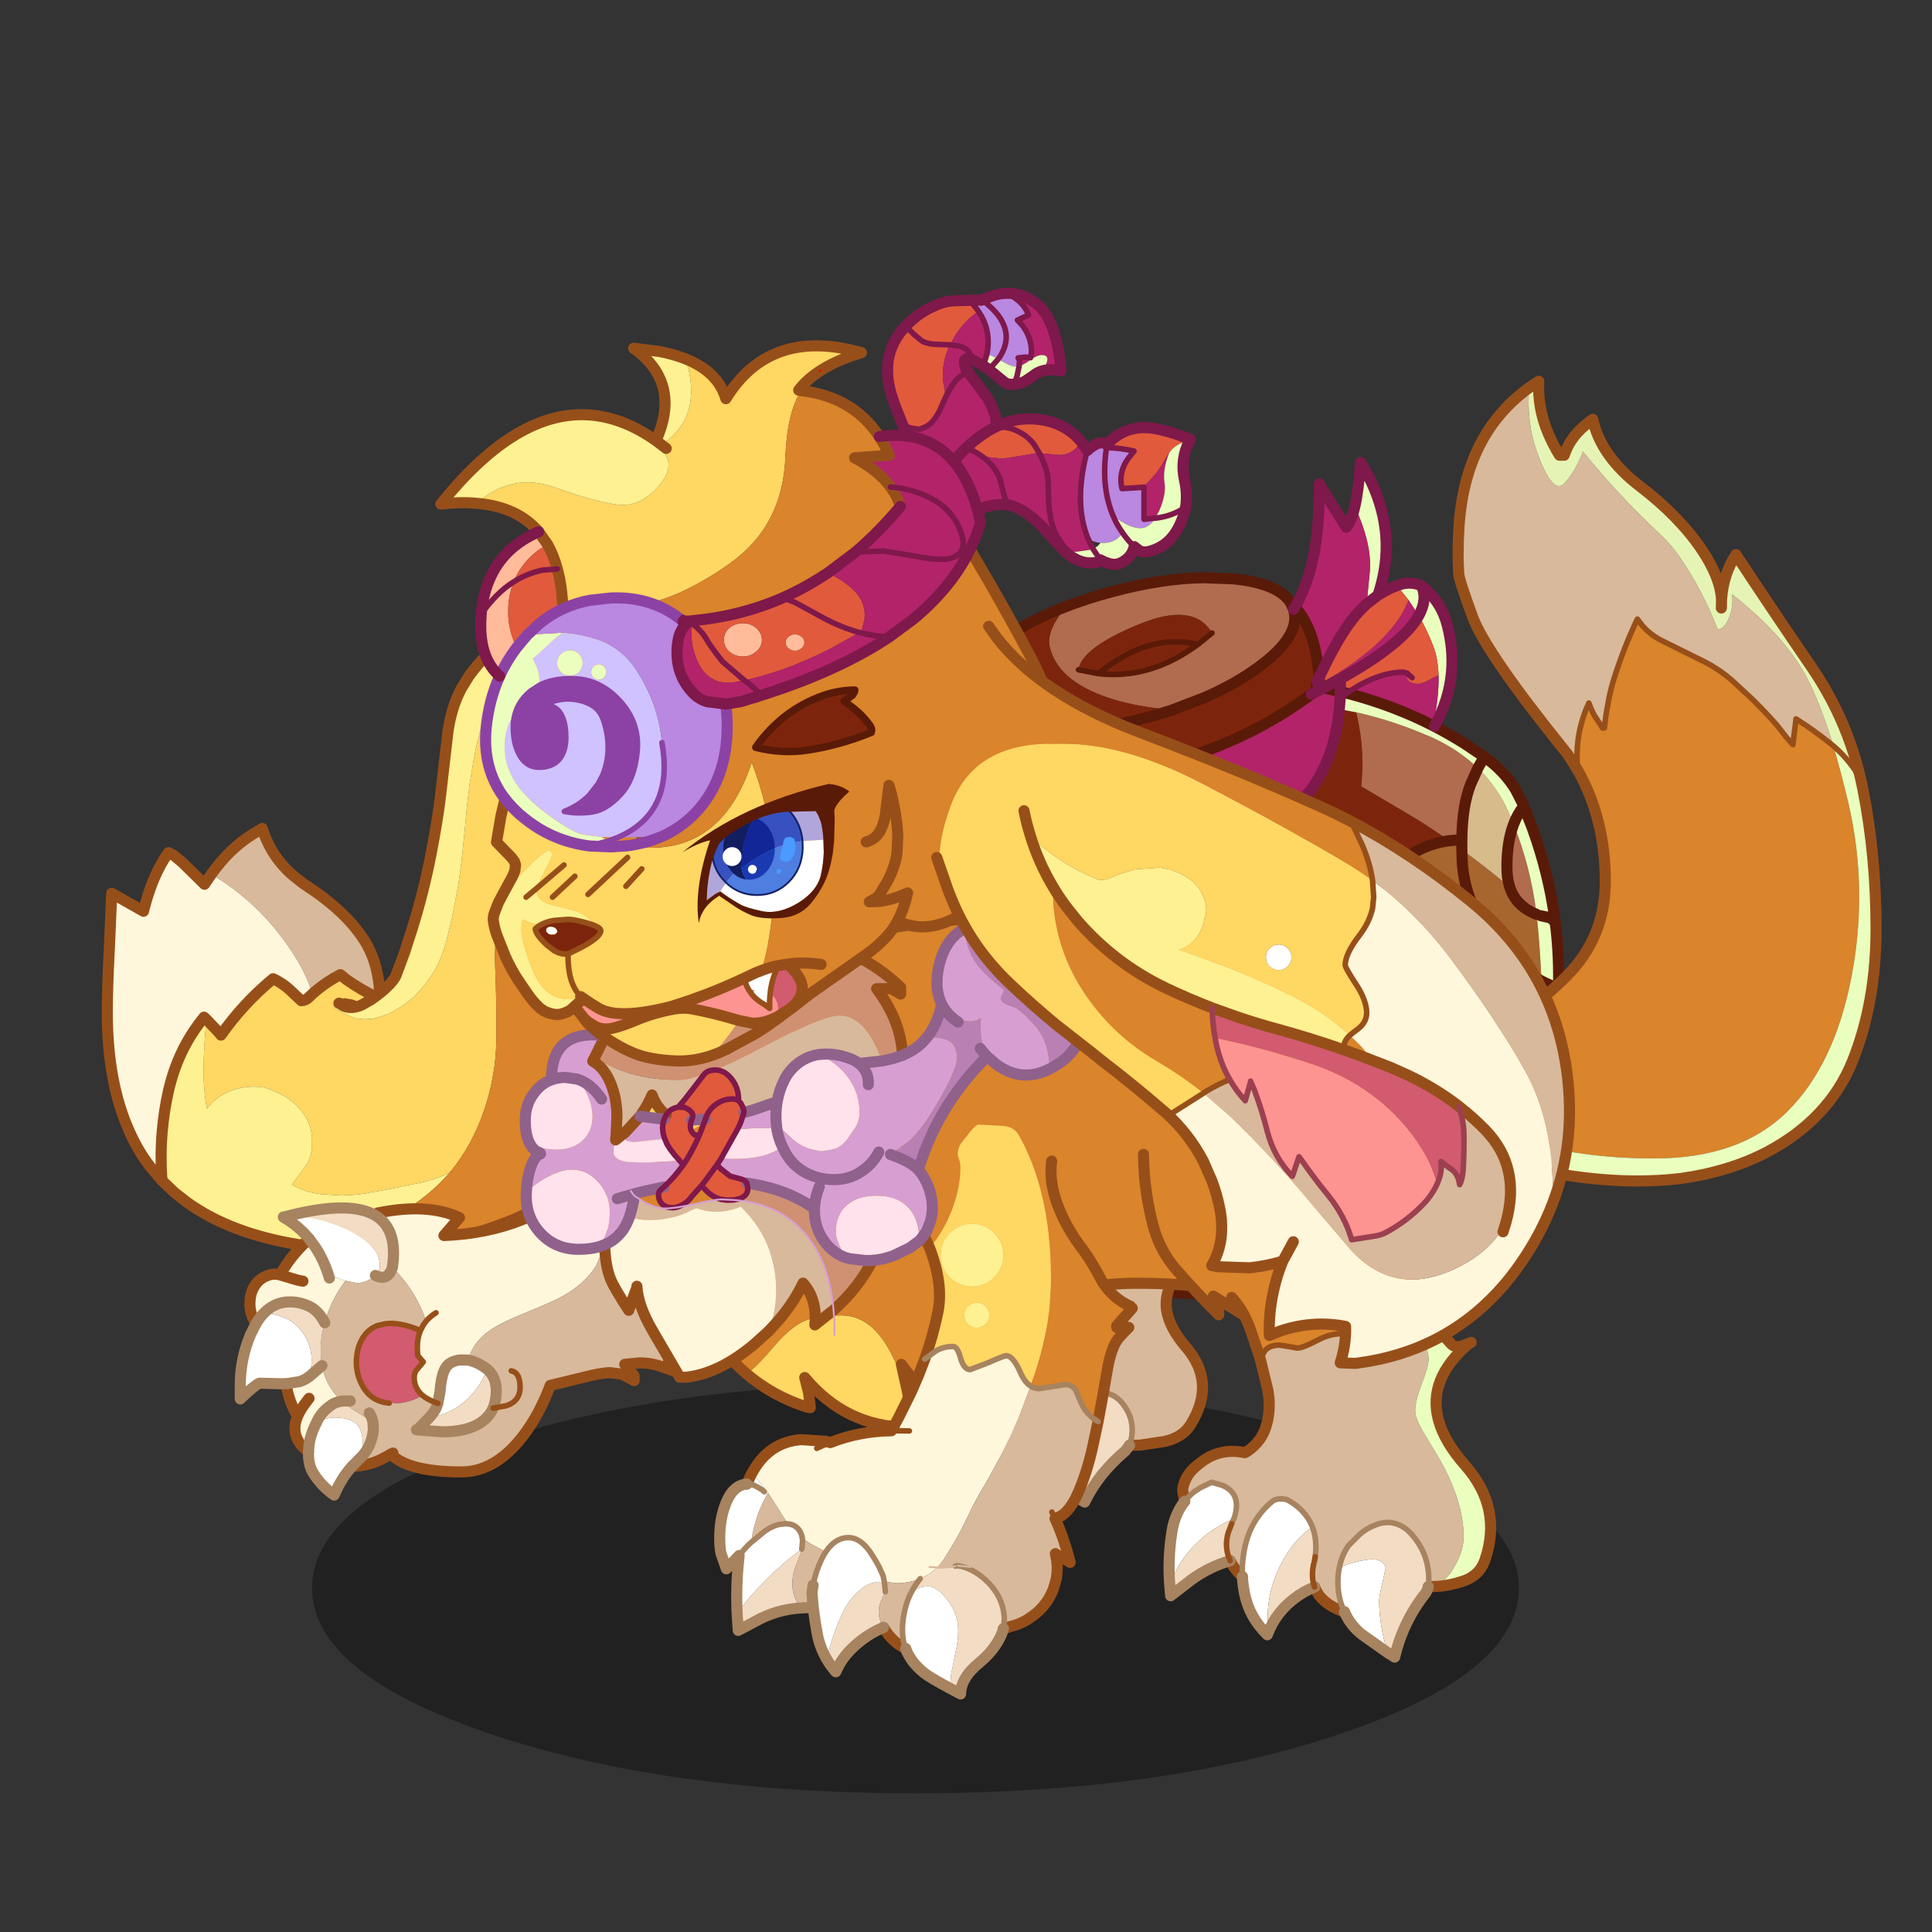 <svg xmlns:ffdec="https://www.free-decompiler.com/flash" xmlns:xlink="http://www.w3.org/1999/xlink" ffdec:objectType="frame" height="90" width="90" xmlns="http://www.w3.org/2000/svg"><rect width="100%" height="100%" fill="#333333" stroke="none"/><use ffdec:characterId="35" height="70.1" transform="translate(-.15 13.4)" width="88" xlink:href="#a"/><defs><use ffdec:characterId="34" height="233.75" transform="translate(-.012 .01) scale(.3)" width="293.45" xlink:href="#b" id="a"/><use ffdec:characterId="1" height="227.85" width="184.05" xlink:href="#c" id="r"/><use ffdec:characterId="3" height="219.35" width="137.85" xlink:href="#d" id="s"/><use ffdec:characterId="5" height="57.2" width="49.9" xlink:href="#e" id="t"/><use ffdec:characterId="7" height="42.35" width="68.95" xlink:href="#f" id="u"/><use ffdec:characterId="9" height="34.45" width="101.4" xlink:href="#g" id="v"/><use ffdec:characterId="11" height="151.2" width="95.35" xlink:href="#h" id="w"/><use ffdec:characterId="13" height="141.45" width="212.7" xlink:href="#i" id="x"/><use ffdec:characterId="15" height="169.6" width="147.7" xlink:href="#j" id="y"/><use ffdec:characterId="17" height="109.7" width="154.1" xlink:href="#k" id="z"/><use ffdec:characterId="19" height="157.4" width="114.6" xlink:href="#l" id="A"/><use ffdec:characterId="21" height="126.35" width="154.15" xlink:href="#m" id="B"/><use ffdec:characterId="23" height="196.45" width="168.8" xlink:href="#n" id="C"/><use ffdec:characterId="25" height="151.7" width="96.9" xlink:href="#o" id="D"/><use ffdec:characterId="27" height="202.45" width="180.45" xlink:href="#p" id="E"/><use ffdec:characterId="29" height="64.05" width="52.2" xlink:href="#q" id="F"/><g id="b" transform="translate(78.9 2.8)"><use ffdec:characterId="2" height="227.85" transform="translate(58.889 23.439) scale(.574)" width="184.05" xlink:href="#r"/><use ffdec:characterId="4" height="219.35" transform="translate(134.689 10.839) scale(.574)" width="137.85" xlink:href="#s"/><use ffdec:characterId="6" height="57.2" transform="translate(58.589 -2.811) scale(.574)" width="49.9" xlink:href="#t"/><use ffdec:characterId="8" height="42.35" transform="translate(67.739 16.689) scale(.574)" width="68.95" xlink:href="#u"/><use ffdec:characterId="10" height="34.45" transform="translate(-29.9 167.3) scale(1.848)" width="101.4" xlink:href="#v"/><use ffdec:characterId="12" height="151.2" transform="translate(55.939 99.813) scale(.574)" width="95.35" xlink:href="#w"/><use ffdec:characterId="14" height="141.45" transform="translate(21.689 93.789) scale(.574)" width="212.7" xlink:href="#x"/><use ffdec:characterId="16" height="169.6" transform="translate(-62.561 50.089) scale(.574)" width="147.7" xlink:href="#y"/><use ffdec:characterId="18" height="109.7" transform="translate(-41.911 122.539) scale(.574)" width="154.1" xlink:href="#z"/><use ffdec:characterId="20" height="157.4" transform="translate(32.539 126.05) scale(.574)" width="114.6" xlink:href="#A"/><use ffdec:characterId="22" height="126.35" transform="translate(2.339 94.689) scale(.574)" width="154.15" xlink:href="#B"/><use ffdec:characterId="24" height="196.45" transform="translate(-10.761 5.339) scale(.574)" width="168.8" xlink:href="#C"/><use ffdec:characterId="26" height="151.7" transform="translate(98.339 123.6) scale(.574)" width="96.9" xlink:href="#D"/><use ffdec:characterId="28" height="202.45" transform="translate(62.65 48.889) scale(.574)" width="180.45" xlink:href="#E"/><use ffdec:characterId="33" height="64.05" transform="translate(27.6 59.076) scale(.574)" width="52.2" xlink:href="#F"/></g><g id="c"><path d="M47.9 38.95q5.7-2.2 12.25-3.95 13.55-3.65 24.9-3.8l8.05.3q12.15 1.25 15.4 6.45l.85 1.8v.05l.05.25q1.05 3.85-2 8.15-2.5 3.55-7.85 7.4-6.25 4.55-14.5 8.1l-8.6 3.3-.2-.05q-13.8-1.2-22.45-5.5-8.65-4.3-10.4-11.4-1.15-4.5 4.5-11.1m119.9 75.95-.05-.2q-.7-2.25-.7-5-.05-6.9 1.8-11.8 4.5 11.2 6.1 23.5l-7.15-6.5M87.25 46.15v-.05q-5-8.35-19.6-2.35-15.6 6.35-16.5 12.3v.05l5.45 1.05q13.95 1.6 26.9-7.95l1.55-1.25 2.2-1.8m39 21.45q9.35 2.05 19.1 6.2l1 .4q7.55 3.4 12.85 8.5l-2 4.45q-2.25 5.8-2.35 14.9l-3.45.3q-4.8-3.4-9.8-6.45l-14-8.25q1.05-9.6-1.1-18.9l-.25-1.15" fill="#b16b4e" fill-rule="evenodd" transform="translate(1.5 1.5)"/><path d="M167.9 182.4q-48.45 58.4-120.2 36.5-8.5-6.4-16.5-15.1-19.75-21.6-28.8-49.5-4.3-13.85-.9-27.5l.95-3.45q3.85-10.8 10.8-21.65l4.4-6.4q98.7 27.6 104.05-28.55l4.55.85.25 1.15q2.15 9.3 1.1 18.9l14 8.25q5 3.05 9.8 6.45-9.35 1.25-16.15 8.65-9.3 10.15-9.3 28 0 22.95 16.1 34.45 10.65 7.6 25.85 8.95M25.05 85.85q-9.4-8.35-5.5-21.95l.4.1q1.9 7.05 16.35 8.55l5.95.35q12.2.15 27.05-3.8l3.3-.9 3.7-1.15-3.7 1.15-3.3.9q-14.85 3.95-27.05 3.8l-5.95-.35Q21.85 71.05 19.95 64l-.15-.8q-1-6.75 10.05-14.75 5.45-3.95 12.4-7.15 2.7-1.25 5.65-2.35-5.65 6.6-4.5 11.1 1.75 7.1 10.4 11.4 8.65 4.3 22.45 5.5l.05.1.15-.05 8.6-3.3q8.25-3.55 14.5-8.1 5.35-3.85 7.85-7.4 3.05-4.3 2-8.15l-.05-.25v-.05l.35-.6q3.05 3.3 4.75 8.8 1.35 4.4 1.8 10.25l.1 1.6.05 1v.15l-2.25 1.75q-13.25 9.8-29.1 15.55l-9.2 2.9q-15.65 4.3-33.6 4.9-8.35.3-17.2-.2m26.1-29.75v-.05q.9-5.95 16.5-12.3 14.6-6 19.6 2.35v.05l-2.2 1.8-1.55 1.25q-13.6-3.1-26.9 7.95Q69.9 46.1 83.5 49.2q-12.95 9.55-26.9 7.95l-5.45-1.05m64.3 4.2.95.5-.95-.5m.8-2.1-.6 1.25.6-1.25" fill="#7d250c" fill-rule="evenodd" transform="translate(1.5 1.5)"/><path d="m175.7 172.25-7.8 10.15q-15.2-1.35-25.85-8.95-16.1-11.5-16.1-34.45 0-17.85 9.3-28 6.8-7.4 16.15-8.65l3.45 2.4.1 3.05q.6 13.1 11.45 24.8 4.45 4.8 10 7.7.35 8.85.2 18.5-.1 6.85-.9 13.45m-8.15-57.55.25.2q1.7 5.2 7.25 7.35l.25 2.1q.75 7.6 1.1 15.95-5.55-2.9-10-7.7-10.85-11.7-11.45-24.8l-.1-3.05q6.5 4.7 12.7 9.95" fill="#a8662f" fill-rule="evenodd" transform="translate(1.5 1.5)"/><path d="M159.2 82.7q5.2 5.05 8.25 11.8l1.4 3.4q-1.85 4.9-1.8 11.8 0 2.75.7 5h-.2q-6.2-5.25-12.7-9.95v-2.7q.1-9.1 2.35-14.9l2-4.45" fill="#d7bb8b" fill-rule="evenodd" transform="translate(1.5 1.5)"/><path d="m161.05 79.75.75.55q4.65 3.45 7.6 8.25l1.85 3.65.35.8q-1.7 2.1-2.75 4.9 1.05-2.8 2.75-4.9l2.35 6.05q4.35 12 6.05 24.4l-3.75-.8 4.15 4.2q.8 7.65.6 15.45l-.4 7.15q-.95 11.1-3.95 21.5l-.95 1.3q.8-6.6.9-13.45.15-9.65-.2-18.5-.35-8.35-1.1-15.95l-.25-2.1 1.2.4-1.3-1.25q-1.6-12.3-6.1-23.5l-1.4-3.4q-3.05-6.75-8.25-11.8.9-1.75 1.85-2.95-.95 1.2-1.85 2.95-5.3-5.1-12.85-8.5l-1-.4q-9.75-4.15-19.1-6.2l-4.55-.85.25-3.05q.9-.7 1.75-1.25l.9.2q11.85 3.15 22.45 8.55 1.65-7.8 1.5-13.6-.15-4.55-1.4-7.85-1.7-4.4-3.95-8.3 2.4-4.35.75-8.05 5.3 4.15 6.95 10.65 1.7 6.5 1.15 12.7-.65 7.55-4.6 14.65 4.2 2.2 8.25 4.75l5.35 3.6m-35.15-67.8q1-4.4 1.55-11.95 8.95 14.4 6.35 29.45-.55 3.2-1.65 6.5l-3.05 2.35.6-6.2.25-2.5q.65-7.4-4.05-17.65m11.4 21.4.4-.15q1.95-.7 3.7-.5 1.3.1 2.55.7 1.65 3.7-.75 8.05l-2.8-4.25-3.1-3.85M181 142.3q-2.4-.85-4.6-2 2.2 1.15 4.6 2m-33.55-70.9-.4-.2.4.2" fill="#eaffbe" fill-rule="evenodd" transform="translate(1.5 1.5)"/><path d="M17.65 95.3q3.4-4.7 7.4-9.45 8.85.5 17.2.2 17.95-.6 33.6-4.9l9.2-2.9q15.85-5.75 29.1-15.55l3.3-1.7-1.05-.2-.05-1q4.8-2.45 9.3-5.7 11.7-8.45 14.75-16.9l2.8 4.25q-4.25 7.65-21.2 17.1L117.45 61l4.55 1-.05 1.7-.25 3.05Q116.35 122.9 17.65 95.3m92.05-56.15q6.9-11.7 6.55-33.35l7.3 11.75q1.35-1.4 2.35-5.6 4.7 10.25 4.05 17.65l-.25 2.5-.6 6.2q-1.55 1.4-2.95 3.05-4.65 5.5-9.9 16.85-.45-5.85-1.8-10.25-1.7-5.5-4.75-8.8m38.85 18.45q.15 5.8-1.5 13.6-10.6-5.4-22.45-8.55l-.25-.65q7.95-5.25 14.7-5.25l.95.25v.05l-.1.45q0 2.4 3.15 2.4 1.1 0 3.9-1.55.8-.45 1.6-.75" fill="#b2236a" fill-rule="evenodd" transform="translate(1.5 1.5)"/><path d="M132.15 35.95q2.4-1.6 5.15-2.6l3.1 3.85q-3.05 8.45-14.75 16.9-4.5 3.25-9.3 5.7l-.1-1.6q5.25-11.35 9.9-16.85 1.4-1.65 2.95-3.05l3.05-2.35M122 58.55q16.95-9.45 21.2-17.1 2.25 3.9 3.95 8.3 1.25 3.3 1.4 7.85-.8.3-1.6.75-2.8 1.55-3.9 1.55-3.15 0-3.15-2.4l.1-.45h.05L140 57l-.95-.25q-6.75 0-14.7 5.25l-.65.45L122 62v-3.45m19.4-.3-1.35-1.2 1.35 1.2" fill="#e15a3b" fill-rule="evenodd" transform="translate(1.5 1.5)"/><path d="m173.1 94.5-.35-.8-1.85-3.65q-2.95-4.8-7.6-8.25l-.75-.55q-.95 1.2-1.85 2.95l-2 4.45q-2.25 5.8-2.35 14.9v2.7l.1 3.05q.6 13.1 11.45 24.8 4.45 4.8 10 7.7 2.2 1.15 4.6 2l-.4 7.15q-.95 11.1-3.95 21.5l-.95 1.3-7.8 10.15q-48.45 58.4-120.2 36.5-8.5-6.4-16.5-15.1-19.75-21.6-28.8-49.5-4.3-13.85-.9-27.5l.95-3.45q3.85-10.8 10.8-21.65l4.4-6.4q3.4-4.7 7.4-9.45-9.4-8.35-5.5-21.95l.25-.7q-1-6.75 10.05-14.75Q36.8 46 43.75 42.8q2.7-1.25 5.65-2.35 5.7-2.2 12.25-3.95 13.55-3.65 24.9-3.8l8.05.3q12.15 1.25 15.4 6.45l1.05 1 .15.2q3.05 3.3 4.75 8.8 1.35 4.4 1.8 10.25l.1 1.6.05 1 1.05.2 4.55 1 1.7.45.9.2q11.85 3.15 22.45 8.55l.4.2q4.2 2.2 8.25 4.75l5.35 3.6m7.8 18.15q1.05-2.8 2.75-4.9l2.35 6.05q4.35 12 6.05 24.4l.4 3.4q.8 7.65.6 15.45m-13.2-27.4-.05-.2q-.7-2.25-.7-5-.05-6.9 1.8-11.8m11.15 25.55-3.75-.8m-8.45-7.75q1.7 5.2 7.25 7.35M110 39.45l.85 1.8v.05l.05.25q1.05 3.85-2 8.15-2.5 3.55-7.85 7.4-6.25 4.55-14.5 8.1l-8.6 3.3-.15.05-3.7 1.15-3.3.9q-14.85 3.95-27.05 3.8l-5.95-.35q-14.45-1.5-16.35-8.55l-.15-.8m94.35-.5 2.25-1.75v-.15l-.95-.5m-1.3 2.4Q102.4 74 86.55 79.75l-9.2 2.9q-15.65 4.3-33.6 4.9-8.35.3-17.2-.2m126.35 16.5 3.45-.3m-3.45.3q-9.35 1.25-16.15 8.65-9.3 10.15-9.3 28 0 22.95 16.1 34.45 10.65 7.6 25.85 8.95" fill="none" stroke="#5a1a08" stroke-linecap="round" stroke-linejoin="round" stroke-width="3"/><path d="m52.65 57.6 5.45 1.05Q71.4 47.6 85 50.7l1.55-1.25 2.2-1.8m-30.65 11q13.95 1.6 26.9-7.95" fill="none" stroke="#5a1a08" stroke-linecap="round" stroke-linejoin="round" stroke-width="1.5"/><path d="M111.2 40.65q6.9-11.7 6.55-33.35l7.3 11.75q1.35-1.4 2.35-5.6 1-4.4 1.55-11.95 8.95 14.4 6.35 29.45-.55 3.2-1.65 6.5 2.4-1.6 5.15-2.6l.4-.15q1.95-.7 3.7-.5 1.3.1 2.55.7 5.3 4.15 6.95 10.65 1.7 6.5 1.15 12.7-.65 7.55-4.6 14.65M130.6 39.8l3.05-2.35m-15.9 22.25q5.25-11.35 9.9-16.85 1.4-1.65 2.95-3.05m14.1 3.15q2.4-4.35.75-8.05m-26.5 27.6 4.55-2.45q16.95-9.45 21.2-17.1m-33.85-1.7.35-.6m7.75 21.85-3.3 1.7m1.5-3.25.6-1.25m5.75 3.8-.05 1.7-.25 3.05Q117.85 124.4 19.15 96.8M123.5 63.5v-3.45" fill="none" stroke="#7f184b" stroke-linecap="round" stroke-linejoin="round" stroke-width="3"/><path d="m141.5 58.5-.95-.25q-6.75 0-14.7 5.25l-.65.45q-.85.55-1.75 1.25m18.05-6.7.05.05 1.35 1.2" fill="none" stroke="#7f184b" stroke-linecap="round" stroke-linejoin="round" stroke-width="1.5"/></g><g id="d"><path d="m54.15 105.25-2.7-4.3Q29.3 73.55 25.65 63.6q-3.65-10-3.7-11.55-.35-5.55.05-12.2 1.45-25.4 19-38.1-.7 9.45 2 17 4.35 12.3 7.55 8.85 3.15-3.5 5-8.6Q65.1 30.8 76.4 41.35q2.8 2.6 5.1 5.85 6.55 9.45 10.5 19.95 1.1-.15 1.7-.9l.45-.55.65-1.1q1.55-3.3 1.1-7 14.15 11.2 20.1 22.35 3.6 6.75 7.05 17.85l-.55.2q-4.45-3.6-9.3-6.65l-.85 6.95-1.7-1.9L108 93q-3.35-3.8-6.9-7.25L95.95 81q-3.3-2.9-7.3-5l-12.1-6q-2.8-1.5-4.85-3.8l-1.3-1.7-.1-.15-.2.35q-3.45 7.35-5.95 15.15-.95 2.9-1.55 5.9l-.8 4.45-.45 3.6h-.5l-1.25-1.95-.95-1.4-.9-1.85-.6-1.55L56.3 89q-3.05 7.85-2.15 16.25" fill="#d8b99b" fill-rule="evenodd" transform="translate(1.5 1.5)"/><path d="M5.25 195.45 0 176.1q28.2 8 51.15-15.2 10.35-10.4 10.45-25.25.1-17-7.45-30.4-.9-8.4 2.15-16.25l.85-1.95.6 1.55.9 1.85.95 1.4 1.25 1.95h.5l.45-3.6.8-4.45q.6-3 1.55-5.9 2.5-7.8 5.95-15.15l.3-.2 1.3 1.7q2.05 2.3 4.85 3.8l12.1 6q4 2.1 7.3 5l5.15 4.75q3.55 3.45 6.9 7.25l2.65 3.4 1.7 1.9.85-6.95q4.85 3.05 9.3 6.65l.8.65q2.05 6.95 4.1 15.6 5.35 23.1.8 46.9-4.6 23.8-17.4 36.45-12.8 12.65-35.95 12.65-23.15 0-41-6.6-15-5.55-28.55-8.15l-.05-.05" fill="#da842b" fill-rule="evenodd" transform="translate(1.5 1.5)"/><path d="M41 1.75 43.6 0q-.35 7.3 2.55 14.1 1.3 3.05 3.05 5.9h1.3q.85-2.65 2.6-4.95 2-2.55 5.1-4.75 2.15 9.95 12.75 18.1 10.6 8.1 16.7 17.1 5.05 7.5 5.4 13.55.45-6.8 3.9-12.15 9.6 14.6 20.35 30.3 2.85 4.15 5.2 8.55l.4.75q4.8 9.2 7.35 19.3l-.6.15q-2.7-4.15-6.35-7.3l-.25-.85Q119.6 86.7 116 79.95 110.05 68.8 95.9 57.6q.45 3.7-1.1 7l-.65 1.1-.45.55q-.6.75-1.7.9-3.95-10.5-10.5-19.95-2.3-3.25-5.1-5.85Q65.1 30.8 55.55 19q-1.85 5.1-5 8.6-3.2 3.45-7.55-8.85-2.7-7.55-2-17m52 59.6.05-2.3-.05 2.3" fill="#e5f4b4" fill-rule="evenodd" transform="translate(1.5 1.5)"/><path d="m130.7 107.65.6 2.8q3.55 18 3.55 37.75 0 19.7-6.35 35.65-6.4 15.9-23.5 24.85-10.2 5.2-22.85 6.95-17.85 2.15-39.45-2.4-10.85-1.85-20.95-6.75-9-4.45-16.45-10.85v-.15q13.55 2.6 28.55 8.15 17.85 6.6 41 6.6t35.95-12.65q12.8-12.65 17.4-36.45 4.55-23.8-.8-46.9-2.05-8.65-4.1-15.6 3.65 3.15 6.35 7.3l1.05 1.7" fill="#eaffbe" fill-rule="evenodd" transform="translate(1.5 1.5)"/><path d="m55.65 106.75-2.7-4.3Q30.8 75.05 27.15 65.1q-3.65-10-3.7-11.55-.35-5.55.05-12.2 1.45-25.4 19-38.1l2.6-1.75q-.35 7.3 2.55 14.1 1.3 3.05 3.05 5.9H52q.85-2.65 2.6-4.95 2-2.55 5.1-4.75 2.15 9.95 12.75 18.1Q83.05 38 89.15 47q5.05 7.5 5.4 13.55.45-6.8 3.9-12.15 9.6 14.6 20.35 30.3 2.85 4.15 5.2 8.55l.4.75q4.8 9.2 7.35 19.3l.45 1.85.6 2.8q3.55 18 3.55 37.75 0 19.7-6.35 35.65-6.4 15.9-23.5 24.85-10.2 5.2-22.85 6.95-17.85 2.15-39.45-2.4-10.85-1.85-20.95-6.75-9-4.45-16.45-10.85l-.05-.2L1.5 177.6q28.2 8 51.15-15.2Q63 152 63.1 137.15q.1-17-7.45-30.4m38.9-46.2-.05 2.3" fill="none" stroke="#974f1a" stroke-linecap="round" stroke-linejoin="round" stroke-width="3"/><path d="M55.65 106.75q-.9-8.4 2.15-16.25l.85-1.95.6 1.55.9 1.85.95 1.4 1.25 1.95h.5l.45-3.6.8-4.45q.6-3 1.55-5.9 2.5-7.8 5.95-15.15l.2-.35.1.15 1.3 1.7q2.05 2.3 4.85 3.8l12.1 6q4 2.1 7.3 5l5.15 4.75q3.55 3.45 6.9 7.25l2.65 3.4 1.7 1.9.85-6.95q4.85 3.05 9.3 6.65l.8.65q3.65 3.15 6.35 7.3l1.05 1.7" fill="none" stroke="#974f1a" stroke-linecap="round" stroke-linejoin="round" stroke-width="1.5"/></g><g id="e"><path d="M22.1 1.9q1.45 1.4 2.5 2.95-3.6 2.4-6.2 6.4l-1.5 2.7-1.1-.05-3.4-.15-1-.15q-1.25-.25-2.05-.7L7.2 11.15l-.95-.95-1.2-1.45 1.2 1.45.95.95 2.15 1.75q.8.45 2.05.7l1 .15 3.4.15 1.1.05q-1.95 4-1.95 8.2 0 1.65.45 3.55l.35 2.35-.55 1.2-1.1 2.5-.7 1.25-.6.85-.55.75q-.85.95-2 1.55l-1.55.6q-2.45-.1-4.55-1.05l-1.8-4.55Q1.3 28.55.6 25.75-.1 22.8.05 19.8q.1-2.7 1.15-5.25 1.1-2.7 3-4.9l.85-.9 1.2-1.2 1.5-1.25.5-.4Q9.8 4.8 11.4 4l1.75-.8q2.35-1.1 5.1-1.2l3.85-.1" fill="#e15a3b" fill-rule="evenodd" transform="translate(1.5 1.5)"/><path d="m35.6 19.7.1-1.55-.35-.7 2-.2 1.35.15q.45-1.85.05-3.8-.6-3-2.65-5.35l-.95-1L37.4 6.2l.75-.3q-.8-2.25-2.65-3.85l-1.3-1Q33.25.4 32.25 0q2.7-.1 5.25 1.05l2.65 1.6Q42 4.1 43.25 6.3L44.5 9q2.1 5.7 2.4 12-2.85-.65-4.95-.05 1.3-2.1 1.3-3.15 0-1.1-1.5-1.1-1.3 0-3.45 1.55-1.5 1.1-2.7 1.45m-9.65-.1-2.55-1.4-1.6-.8-.95.7q-.15 1.85 1 3.35-2.3.7-3.85 2.75-1.3 1.85-2.25 3.85.95-2 2.25-3.85 1.55-2.05 3.85-2.75l.1.1 1.8 2.3 3.15 4.2 1.1 2L29.15 33l.25 1.6q.3 2.55-.5 5.25l-1.35 4.2q-2.35 5.8-6.75 10.15-12.4-.1-14.65-14.5l-2-3.95v-.05q2.1.95 4.55 1.05l1.55-.6q1.15-.6 2-1.55l.55-.75.6-.85.7-1.25 1.1-2.5.55-1.2-.35-2.35q-.45-1.9-.45-3.55 0-4.2 1.95-8.2l1.5-2.7q2.6-4 6.2-6.4l.9 1.45q2.5 4.65 1.4 10.1l-.95 3.2m-2.55-1.4-1.6-2.65q-.95-.95-2.6-1.35l-2.3-.25 2.3.25q1.65.4 2.6 1.35l1.6 2.65" fill="#b2236a" fill-rule="evenodd" transform="translate(1.5 1.5)"/><path d="M25.6 1.8q.85-.4 1.6-.65l.2-.1L28.6.6q1.85-.6 3.65-.6 1 .4 1.95 1.05l1.3 1q1.85 1.6 2.65 3.85l-.75.3-2.25 1.05.95 1q2.05 2.35 2.65 5.35.4 1.95-.05 3.8l-1.35-.15-2 .2.35.7-.1 1.55-.9.1q-1.35 0-4-1.6l-.75-.4q4.2-5.85.25-11.5-1.65-2.3-4.6-4.5 2.95 2.2 4.6 4.5 3.95 5.65-.25 11.5-1.7-.95-3.05-1.4 1.1-5.45-1.4-10.1l-.9-1.45Q23.55 3.3 22.1 1.9l1.6-.05h1.7l.2-.05" fill="#ba87e1" fill-rule="evenodd" transform="translate(1.5 1.5)"/><path d="m29.95 17.8.75.4q2.65 1.6 4 1.6l.9-.1q1.2-.35 2.7-1.45 2.15-1.55 3.45-1.55 1.5 0 1.5 1.1 0 1.05-1.3 3.15-1.5.4-2.6 1.4l-2.25 1.5q-1.35.6-2.85.75h-.7q-1.3 0-2.15-.75l-3.95-3.25-1.5-1 .95-3.2q1.35.45 3.05 1.4l-2.5 2.8 2.5-2.8m5.65 1.9-.55 2.65-.8 2.25.8-2.25.55-2.65" fill="#e9ffbe" fill-rule="evenodd" transform="translate(1.5 1.5)"/><path d="M33.75 1.5q-1.8 0-3.65.6l-1.2.45-.2.1q-.75.25-1.6.65l-.2.05h-1.7l-1.6.05-3.85.1q-2.75.1-5.1 1.2l-1.75.8q-1.6.8-3.15 1.9l-.5.4-1.5 1.25-1.2 1.2-.85.9q-1.9 2.2-3 4.9-1.05 2.55-1.15 5.25-.15 3 .55 5.95.7 2.8 1.75 5.4l1.8 4.55v.05l2 3.95Q9.9 55.6 22.3 55.7q4.4-4.35 6.75-10.15l1.35-4.2q.8-2.7.5-5.25l-.25-1.6-1.15-2.95-1.1-2-3.15-4.2-1.8-2.3-.1-.1q-1.15-1.5-1-3.35l.95-.7 1.6.8 2.55 1.4 1.5 1 3.95 3.25q.85.75 2.15.75h.7q1.5-.15 2.85-.75l2.25-1.5q1.1-1 2.6-1.4 2.1-.6 4.95.05-.3-6.3-2.4-12l-1.25-2.7q-1.25-2.2-3.1-3.65L39 2.55Q36.45 1.4 33.75 1.5" fill="none" stroke="#7f184b" stroke-linecap="round" stroke-linejoin="round" stroke-width="3"/><path d="M27.1 3.3q2.95 2.2 4.6 4.5 3.95 5.65-.25 11.5l-2.5 2.8m8.15-.9.1-1.55-.35-.7 2-.2 1.35.15q.45-1.85.05-3.8-.6-3-2.65-5.35l-.95-1L38.9 7.7l.75-.3q-.8-2.25-2.65-3.85l-1.3-1q-.95-.65-1.95-1.05m-10.4 21.45.95-.25m1.8-16.35L27 7.8q2.5 4.65 1.4 10.1l-.95 3.2M23.6 3.4q1.45 1.4 2.5 2.95m-7.7 9.1 2.3.25q1.65.4 2.6 1.35l1.6 2.65M6.55 10.25l1.2 1.45.95.95 2.15 1.75q.8.45 2.05.7l1 .15 3.4.15 1.1.05m-1.15 14.1q.95-2 2.25-3.85 1.55-2.05 3.85-2.75m12.4 3.15.8-2.25.55-2.65m-19.85 8.35-.55 1.2-1.1 2.5-.7 1.25-.6.85-.55.75q-.85.95-2 1.55l-1.55.6q-2.45-.1-4.55-1.05" fill="none" stroke="#7f184b" stroke-linecap="round" stroke-linejoin="round" stroke-width="1.5"/></g><g id="f"><path d="M65.85 5.7q-2.95.75-4.75 2.45l-.85 1.05q-.85 1.2-2.15 3.5-1.1 1.95-3.45 4.3l-1.55 1.5-5.6.35q-1.2-5.1 2.65-9.35l.6-.8q-3.65-.85-7.45-.95l.1-.75.5-.5.1-.15Q49.1 1.2 56.85 2.7q2.9.6 5.75 1.55l3.35 1.25-.1.2M5.75 7.45Q8.3 5.1 11.35 3.2l1.75-.95Q19.75-1.1 27.15.5q5.8 1.4 9.25 5.6l-1.3 1.8q-1.95 1.85-4.6 1.85l-2.85-.25-2.5-.2-.7-.05L20 10l-4.85.75-5.5-.6Q8.2 9.05 6.6 8.4l-.85-.95m19.4 1.85L23.8 7.05q-1.5-2.15-4-3.45-2.2-1.25-4.55-1.35H13.1h2.15q2.35.1 4.55 1.35 2.5 1.3 4 3.45l1.35 2.25" fill="#e15a3b" fill-rule="evenodd" transform="translate(1.5 1.5)"/><path d="m53.1 18.5 1.55-1.5q2.35-2.35 3.45-4.3 1.3-2.3 2.15-3.5-1.8 4.65-1.25 8.05.5 3.15-1.4 7.5l-1.1 2.1h-.15l-2.9.3v-8.7l-.35.05m-15-9.95q-3.75 14 .15 23.7l1.4 2.9-.95.3-3.65.5-2.45-.3-1.35-1.9-1.15-1.7q-1.45-2.55-1.95-5.5-.45-2.5-.55-5.1l-.05-3.8Q27.5 15 26.6 12.5l-1.25-2.85-.2-.35.2.35 1.25 2.85q.9 2.5.95 5.15l.05 3.8q.1 2.6.55 5.1.5 2.95 1.95 5.5l1.15 1.7 1.35 1.9-1.1-.35-3.95-4.3q-5.95-6.9-11.15-7.8-5.65-.45-9.95 2.8L0 14.25l.6-.9Q2.7 10.4 5.25 7.9l1.35.5q1 .95 2.4 1.5l.65.25 5.5.6L20 10l4.45-.75.7.05 2.5.2 2.85.25q2.65 0 4.6-1.85l1.3-1.8 1.7 2.45M16.4 23.2q-.8-2.25-1.5-5.4-.9-4.15-4.45-7.05l-.8-.6.8.6q3.55 2.9 4.45 7.05.7 3.15 1.5 5.4" fill="#b2236a" fill-rule="evenodd" transform="translate(1.5 1.5)"/><path d="m43.9 6.5-.5.5-.1.75q3.8.1 7.45.95l-.6.8q-3.85 4.25-2.65 9.35l5.6-.35.35-.05v8.7l2.9-.3.1.1q-1.75 2.6-3.95 2.6t-5.15-1.8l-2.25-1.5q1.05 2.5 2.65 4.7l-1.6 1.5q-1.7 1.1-3.65 1.1h-.85q-1.75-.2-2.9-.95l-.5-.35q-3.9-9.7-.15-23.7 1.35-1.3 3.1-2.05h2.7m-.6 1.25q-1.55 10.65 1.8 18.5-3.35-7.85-1.8-18.5" fill="#ba87e1" fill-rule="evenodd" transform="translate(1.5 1.5)"/><path d="m60.25 9.2.85-1.05q1.8-1.7 4.75-2.45-2.7 5.15-1.45 10.85.85 3.75.3 7.3-3.6 2.5-8.2 3 4.6-.5 8.2-3-.55 3-2.1 5.85-2.7 4.95-8.05 6.2-1.5.3-2.45-.35l-1.3-1q-.65 2.9-3.55 4.35-1.3.65-2.7.35Q43 38.9 41.6 38.1q-.6.6-1.25.8l-1.35.05q-2.7 0-5.25-1.75l-1.15-1.55 2.45.3 3.65-.5.95-.3q1.35-.6 2-1.6h.85q1.95 0 3.65-1.1l1.6-1.5q-1.6-2.2-2.65-4.7l2.25 1.5q2.95 1.8 5.15 1.8t3.95-2.6l.05-.1 1.1-2.1q1.9-4.35 1.4-7.5-.55-3.4 1.25-8.05m-20.6 25.95 1.95 2.95-1.95-2.95m8.1-4.2q1.3 1.9 3.05 3.6-1.75-1.7-3.05-3.6" fill="#e9ffbe" fill-rule="evenodd" transform="translate(1.5 1.5)"/><path d="m67.35 7.2.1-.2-3.35-1.25q-2.85-.95-5.75-1.55Q50.6 2.7 45.5 7.85l-.1.15-.5.5m21.3 16.85q.55-3.55-.3-7.3-1.25-5.7 1.45-10.85M45.4 8h-2.7q-1.75.75-3.1 2.05L37.9 7.6Q34.45 3.4 28.65 2 21.25.4 14.6 3.75l-1.75.95Q9.8 6.6 7.25 8.95l-.5.45Q4.2 11.9 2.1 14.85l-.6.9M35.25 38.7q2.55 1.75 5.25 1.75l1.35-.05q.65-.2 1.25-.8 1.4.8 2.95 1.15 1.4.3 2.7-.35 2.9-1.45 3.55-4.35l1.3 1q.95.65 2.45.35 5.35-1.25 8.05-6.2 1.55-2.85 2.1-5.85M35.25 38.7l-1-.75L33 36.8l-3.95-4.3q-5.95-6.9-11.15-7.8-5.65-.45-9.95 2.8" fill="none" stroke="#7f184b" stroke-linecap="round" stroke-linejoin="round" stroke-width="3"/><path d="m44.9 8.5-.1.75q3.8.1 7.45.95l-.6.8Q47.8 15.25 49 20.35l5.6-.35.35-.05v8.7l2.9-.3H58q4.6-.5 8.2-3m-26.6-15.3q-3.75 14 .15 23.7l1.4 2.9 1.95 2.95m6.15-7.15q-1.6-2.2-2.65-4.7-3.35-7.85-1.8-18.5m-10.7 27.9 1.15 1.55M7.95 27.5 1.5 15.75m50.8 20.3q-1.75-1.7-3.05-3.6m-15.15 4.7-1.35-1.9-1.15-1.7q-1.45-2.55-1.95-5.5-.45-2.5-.55-5.1l-.05-3.8Q29 16.5 28.1 14l-1.25-2.85-.2-.35-1.35-2.25q-1.5-2.15-4-3.45-2.2-1.25-4.55-1.35H14.6m-3.45 7.9.8.6q3.55 2.9 4.45 7.05.7 3.15 1.5 5.4M6.75 9.4l1.35.5q1.6.65 3.05 1.75" fill="none" stroke="#7f184b" stroke-linecap="round" stroke-linejoin="round" stroke-width="1.5"/></g><g id="h"><path d="M82.65 48.9q1.7 2.85 4.1 5.5 1 1.1 3.05.55l2-.5Q78.9 62 80.1 71.25q.7 4.75 5.2 10 8.35 9.6 1.35 21-2.15 3.5-7.05 4.6l-6.65 1-2.85.05.25-.8q1.7-6.45-2.85-11.3-1-1-2.25-1.55-1.1-.5-2.2-.65l-4.75.45q-2.3.65-4.4 1.9l-3.5 2.4-.35.3q-2.05 1.95-3.15 4.5-.6 1.3-.95 2.7-.9 3.8.35 7.15l-.65-.2q-5.45-2-6.3-5.4-.6-2.25.65-5l.45-.8.35-.9q1.35-3.7.55-6.6-.5-1.9-2-3.5l-.6-.6q-1.35-1.2-3.1-2.05l-3.85.2q-6.5 3.75-9.4 9.65-1.65 3.45-2.15 6.9-1.9-1.7-2.6-3.6-1.15-3 .75-6.3l1.25-1.8.8-1.15.25-.3q3-5.2-1.85-7.1l-2.8-.7-3.35 1.1-1.5.75q-1.7.85-3.25 2.2l-.1-1.85q-.05-.85.4-1.65 1.45-2.65 4.6-4.4 1.85-1.05 3.8-1.85 4.75-1.7 9.65-.7l.9-.35q4.4-2.15 6.3-5.9l.4-.75q1.45-3.25 1.4-6.6-.15-3.5-.7-6.9l1.35-1.65q1.5-1.4 4.5-1.35l2.5.35 2.1.4q1.45 0 5.9-1.65 4.2-1.65 8.95-1.3 1.6.15 4.05-.85 1.3-.6 3.35-1.45 4.75-1.45 9.35-1.25l5.15.7.85.1" fill="#d8b99b" fill-rule="evenodd" transform="translate(1.5 26.45)"/><path d="M11.4 14.5q1.35-1.45 2.45-6.85l3.2-14.55q2.1-9.15 12-9.6 9.85-.5 16.35-6.65 6.5-6.2 16.6-.7 10.05 5.5 13.05 9.05 2.95 3.5 5.7 9.95Q83.5 1.55 79.4 10t-2.45 10.65l2.85 3.55.1.1-.25 1q-3.2 13.25 3 23.6l-.85-.1-5.15-.7q-4.6-.2-9.35 1.25-2.05.85-3.35 1.45-2.45 1-4.05.85-4.75-.35-8.95 1.3-4.45 1.65-5.9 1.65l-2.1-.4-2.5-.35q-3-.05-4.5 1.35l-1.35 1.65-.15-.8-1.4-6.55-.75-2.05-.1-.3-7.55-4.45-.2 1.2 1.15 1.15-.35 1.75q-4.9-4.8-9.3-9.95-2.15-2.45-3.35-5.4-.9-2.25-1.2-4.85-.75-5.95 0-12.1m18.15 28.6q1.65 1.85 2.65 4.05-1-2.2-2.65-4.05" fill="#da842b" fill-rule="evenodd" transform="translate(1.5 26.45)"/><path d="M7.95 87.8q1.55-1.35 3.25-2.2l1.5-.75 3.35-1.1 2.8.7q4.85 1.9 1.85 7.1l-.25.3q-8 2.4-14.05 7.4-4.3 3.55-6.25 7.4.6-6.2 3-12.3 1.55-3.8 4.8-6.55m12.3 16.9q.5-3.45 2.15-6.9 2.9-5.9 9.4-9.65l3.85-.2q1.75.85 3.1 2.05l.6.6q1.5 1.6 2 3.5-4.2 2.05-7.4 5.15-8.45 8.1-9.05 17.8l-.45.55q-4.1-3.9-4.35-9.15-.1-1.85.15-3.75M46.3 113q-1.25-3.35-.35-7.15.35-1.4.95-2.7l1.6-.4q4.95-1.25 7.9-1.2 1.35 0 2.25.7.85.55.7 1.3l-1.45 3.15q-1.5 3.05-1.7 4-1.1 5.4.05 11.5l-6.1-4.05q-2.3-1.7-3.4-4.1L46.3 113" fill="#fff" fill-rule="evenodd" transform="translate(1.5 26.45)"/><path d="m20.45 91.85-.8 1.15-1.25 1.8q-1.9 3.3-.75 6.3-5.85 1.2-11.25 3.9L0 108.5l.15-1.85q1.95-3.85 6.25-7.4 6.05-5 14.05-7.4m20.9 2.25q.8 2.9-.55 6.6l-.35.9-.45.8q-1.25 2.75-.65 5-3.3.85-6.3 2.5-5.15 2.85-8.15 7.15.6-9.7 9.05-17.8 3.2-3.1 7.4-5.15m5.55 9.05q1.1-2.55 3.15-4.5l.35-.3 3.5-2.4q2.1-1.25 4.4-1.9l4.75-.45q1.1.15 2.2.65 1.25.55 2.25 1.55 4.55 4.85 2.85 11.3l-.25.8-1.15 1.5-.1.1q-7.2 6.1-10.9 13.75l-1.7-1.05q-1.15-6.1-.05-11.5.2-.95 1.7-4l1.45-3.15q.15-.75-.7-1.3-.9-.7-2.25-.7-2.95-.05-7.9 1.2l-1.6.4" fill="#f3dcc4" fill-rule="evenodd" transform="translate(1.5 26.45)"/><path d="M84.15 75.35q1.7 2.85 4.1 5.5 1 1.1 3.05.55l2-.5.55-.2M12.9 40.95q-.75 6.15 0 12.1.3 2.6 1.2 4.85 1.2 2.95 3.35 5.4 4.4 5.15 9.3 9.95l.35-1.75-1.15-1.15.2-1.2 7.55 4.45q-1-2.2-2.65-4.05m2.65 4.05.1.3.75 2.05 1.4 6.55.15.8q.55 3.4.7 6.9.05 3.35-1.4 6.6l-.4.75q-1.9 3.75-6.3 5.9l-.9.35q-4.9-1-9.65.7-1.95.8-3.8 1.85-3.15 1.75-4.6 4.4-.45.8-.4 1.65l.1 1.85m9.7 13.3q.7 1.9 2.6 3.6m19.1 2.7q.85 3.4 6.3 5.4l.65.2m23.8-5.1 2.85-.05 6.65-1q4.9-1.1 7.05-4.6 7-11.4-1.35-21-4.5-5.25-5.2-10-1.2-9.25 11.7-16.8M12.9 40.95l3.4-20.05" fill="none" stroke="#974f1a" stroke-linecap="round" stroke-linejoin="round" stroke-width="3"/><path d="M1.65 133.1q.6-6.2 3-12.3 1.55-3.8 4.8-6.55m48.3 34.4 1.7 1.05q3.7-7.65 10.9-13.75l.1-.1 1.15-1.5m-13.85 14.3-6.1-4.05q-2.3-1.7-3.4-4.1l-.45-1.05m-26.05-8.3q-.25 1.9-.15 3.75.25 5.25 4.35 9.15l.45-.55q3-4.3 8.15-7.15 3-1.65 6.3-2.5m-21.7-6.3q-5.85 1.2-11.25 3.9l-6.4 3.5.15-1.85" fill="none" stroke="#a7835f" stroke-linecap="round" stroke-linejoin="round" stroke-width="3"/><path d="M9.45 114.25q1.55-1.35 3.25-2.2l1.5-.75 3.35-1.1 2.8.7q4.85 1.9 1.85 7.1l-.25.3-.8 1.15m.6 11.7q.5-3.45 2.15-6.9 2.9-5.9 9.4-9.65l3.85-.2q1.75.85 3.1 2.05l.6.6q1.5 1.6 2 3.5.8 2.9-.55 6.6m-.35.9-.45.8m6.3 10.6q-1.25-3.35-.35-7.15.35-1.4.95-2.7 1.1-2.55 3.15-4.5l.35-.3 3.5-2.4q2.1-1.25 4.4-1.9l4.75-.45q1.1.15 2.2.65 1.25.55 2.25 1.55 4.55 4.85 2.85 11.3l-.25.8" fill="none" stroke="#a7835f" stroke-linecap="round" stroke-linejoin="round" stroke-width="1.5"/><path d="m36.1 83.3 1.35-1.65q1.5-1.4 4.5-1.35l2.5.35 2.1.4q1.45 0 5.9-1.65 4.2-1.65 8.95-1.3 1.6.15 4.05-.85 1.3-.6 3.35-1.45 4.75-1.45 9.35-1.25l5.15.7.85.1m-63 44.1-1.25 1.8q-1.9 3.3-.75 6.3m23.15-.4-.35.9m-.45.8q-1.25 2.75-.65 5" fill="none" stroke="#974f1a" stroke-linecap="round" stroke-linejoin="round" stroke-width="1.5"/></g><g id="i"><path d="M69.6 138.45q-16.55-.1-27.7-13.45l1.05 4.15.45 4-1.05-.2q-9.15-2.95-16.25-9l1.75-1.3q1.85-1.55 5.9-6.3 3.4-4 6.85-6.05 3.45-2.1 11.25-2.1 7.75 0 12.9 9.3 5.1 9.25 5.1 17.95l-.25 3" fill="#ffd763" fill-rule="evenodd" transform="translate(1.5 1.5)"/><path d="M26.1 123.95q-4.6-3.95-8.35-9.15l-2.45-3.25Q0 90.15 0 63.2l.45-5.55.95-6.75.15-.75q5.7-27.6 37.4-39.9Q65.4 0 112.2 0q15.6 0 33.25 5.5 16.55 5.15 31.2 13.9 14.55 8.7 23.1 18.5 3.95 4.5 6.2 8.75 5 14.05 3.3 29l-.45 3.95q-1.8 9.05-7.5 15.5-8.6 9.65-23.15 9.65l-7.6-.55q-19.6-4.85-39.65-4.7-15 .15-29.05 5.85-6.05 2.9-11.35 7.3-.8.65-.5 1.35 3.6 9.65 14.8 13.15-6.6 5.8-15.45 5.5-14.3-.85-21.3-11.2l3.75 16.95-2.2.05.25-3q0-8.7-5.1-17.95-5.15-9.3-12.9-9.3-7.8 0-11.25 2.1-3.45 2.05-6.85 6.05-4.05 4.75-5.9 6.3l-1.75 1.3" fill="#da842b" fill-rule="evenodd" transform="translate(1.5 1.5)"/><path d="M27.6 125.45q-4.6-3.95-8.35-9.15l-2.45-3.25Q1.5 91.65 1.5 64.7l.45-5.55.95-6.75.15-.75q5.7-27.6 37.4-39.9Q66.9 1.5 113.7 1.5q15.6 0 33.25 5.5 16.55 5.15 31.2 13.9 14.55 8.7 23.1 18.5 3.95 4.5 6.2 8.75 5 14.05 3.3 29l-.45 3.95q-1.8 9.05-7.5 15.5-8.6 9.65-23.15 9.65l-7.6-.55q-19.6-4.85-39.65-4.7-15 .15-29.05 5.85-6.05 2.9-11.35 7.3-.8.65-.5 1.35 3.6 9.65 14.8 13.15-6.6 5.8-15.45 5.5-14.3-.85-21.3-11.2l3.75 16.95-2.2.05q-16.55-.1-27.7-13.45l1.05 4.15.45 4-1.05-.2q-9.15-2.95-16.25-9z" fill="none" stroke="#974f1a" stroke-linecap="round" stroke-linejoin="round" stroke-width="3"/></g><g id="j"><path d="M28.15 65q4.95-7.05 11.45-11l2.3-1.4q2.4 7.55 8.25 12.65L53 67.5l1.2.8q10.45 6.9 15.35 14.6 3.3 5.25 4 12.3l.15 2-.15.1-1.05.8q-4.1-2-7.85-4.65l-1.6-1.3q-4.15 2.15-7.55 5.2-1.65-5.15-4.55-9.8Q42.1 73.25 28.15 65" fill="#d8b99b" fill-rule="evenodd" transform="translate(1.5 1.5)"/><path d="m14.8 147.85-3.15-3.7q-3.3-4.25-5.6-9.45Q0 121.45 0 102.15 0 95.9.55 85.3l.65-15.15L9.8 75q1.7-6.95 4.35-11.95 1.15-2.2 2.4-3.9l1.35.7.35.25 2.05 1.7 6 5.9 1.85-2.7q13.95 8.25 22.8 22.55 2.9 4.65 4.55 9.8l-1 .95q-.85.85-2 .9l-2.25-2.1q-2.4-2.45-5.4-3.85-8.1 6.7-14.1 15.25l-.6-.75-3.3-3.45.05-.45-.25.25-.15-.15-.35-.3v.05q-5.15 6.25-7.9 14-1 2.85-1.7 5.9-1.25 5.55-1.7 11.1-.55 6.55-.05 13.15" fill="#fff7dc" fill-rule="evenodd" transform="translate(1.5 1.5)"/><path d="M62.65 99.9q-.75.5-1.4 1.2l1.15.65 3.05 1.55 2.05.75 2.1.15 2.2-.1 1.75-.5.4-.15 2.25-.75 2.2-1.25 2.05-1.3.35-.25 2.2-1.8 1.95-2.1 1.8-2.25 1.55-2.35 1.3-2.45 1.05-2.55.9-2.7.65-2.6.65-2.6.55-2.6.55-2.7.5-2.65.5-2.65.55-3.95.35-2.7.3-2.8.3-2.9.3-3.1.3-3.15.3-3.05.35-3 .35-2.9.6-3.45.3-2 .4-2 .35-2 .95-3.8 1.05-3.8.85-2.55 1-2.6 1.15-2.55.5-.9.85-1.6 1.5-2.45 1.6-2.25 1.75-2.15 1.9-2.05 2.05-1.95 2.5-2.1 4.5-.15v.1q-.05 4.4-1.2 13.15l-.2 1.45L118 30.3q-1.5 8.3-3.75 16.8-2.3 8.7-5.45 17.25-1.25 3.45-2.05 6.95-2.25 9.5-1.8 19.3.4 9.6.3 19.1-.1 9.75-3.35 19.25-3.3 9.5-8.95 16.35l-.15.2-.2.2q-3.9 1.95-8.15 2.8l-4 .8-4.05.85-4.15.75q-4.45.95-8.9 1l-5.55-.35q-4.4-.55-7.9-2.6l3.65-4.9q1.5-2.15 1.8-4.75l.05-3.05-.2-1.55-.3-1.25q-.9-2.9-3.05-5.2-2.25-2.5-5.05-3.85l-2.65-1.15q-1.95-.8-4.2-.8-3.1-.05-5.9.9-4.35 1.4-7.1 5.1-1-5.5-.9-11.15.1-6.55.8-13l3.3 3.45.6.75q6-8.55 14.1-15.25 3 1.4 5.4 3.85l2.25 2.1q1.15-.05 2-.9l1-.95q3.4-3.05 7.55-5.2l1.6 1.3q3.75 2.65 7.85 4.65l-1.2.85-2.55 1.45q-3.6 1.5-5.95-.5l.1-.2-.2.15-.05.05m5.05.25-.7-.5q-.75-.35-1.5-.4L64.15 99q-.7.25-1.25.7.55-.45 1.25-.7l1.35.25q.75.05 1.5.4l.7.5" fill="#ffd763" fill-rule="evenodd" transform="translate(1.5 1.5)"/><path d="m117.35.15-2.5 2.1-2.05 1.95-1.9 2.05-1.75 2.15-1.6 2.25-1.5 2.45-.85 1.6-.5.9-1.15 2.55-1 2.6-.85 2.55-1.05 3.8-.95 3.8-.35 2-.4 2-.3 2-.6 3.45-.35 2.9-.35 3-.3 3.05-.3 3.15-.3 3.1-.3 2.9-.3 2.8-.35 2.7-.55 3.95-.5 2.65-.5 2.65-.55 2.7-.55 2.6-.65 2.6-.65 2.6-.9 2.7-1.05 2.55-1.3 2.45-1.55 2.35-1.8 2.25L83 98.1l-2.2 1.8-.35.25-2.05 1.3-2.2 1.25-2.25.75-.4.15-1.75.5-2.2.1-2.1-.15-2.05-.75-3.05-1.55-1.15-.65q.65-.7 1.4-1.2l.05-.05.1.05q2.35 2 5.95.5l2.55-1.45 1.2-.85 1.05-.8.15-.1q3.45-2.8 4.4-4.8l2.35-6.35 2-6.2q3.1-9.95 5.05-19.9 1.95-10 2.7-16.6l1.85-16.05q.85-7.15 3.75-12.6l2-3.25q4.6-6.5 10.2-9.6 5-1.3 9.35-1.7M54.15 165.5l-.9-.1-1.35-.2q-18.5-2.95-30.3-11.45l-3.35-2.6-3.45-3.3q-.5-6.6.05-13.15.45-5.55 1.7-11.1.7-3.05 1.7-5.9 2.75-7.75 7.9-14l.35.25.15.15.2.2q-.7 6.45-.8 13-.1 5.65.9 11.15 2.75-3.7 7.1-5.1 2.8-.95 5.9-.9 2.25 0 4.2.8l2.65 1.15q2.8 1.35 5.05 3.85 2.15 2.3 3.05 5.2l.3 1.25.2 1.55-.05 3.05q-.3 2.6-1.8 4.75l-3.65 4.9q3.5 2.05 7.9 2.6l5.55.35q4.45-.05 8.9-1l4.15-.75 4.05-.85 4-.8q4.25-.85 8.15-2.8-5.6 6.55-14.4 11.6-9.1 5.15-19 7.3l-3.7.7-1.35.2" fill="#fdf191" fill-rule="evenodd" transform="translate(1.5 1.5)"/><path d="M121.85 0q20.6.45 21.95 25.65 1.75 32.65.05 48l-4.6 44.85q-1.6 15.75-10.25 26.2-7.6 9.15-20.65 14.3-25 9.75-50.45 7l-2.35-.3-.05-.4 3.7-.7q9.9-2.15 19-7.3 8.8-5.05 14.4-11.6l.3-.15.15-.05-.1-.2q5.65-6.85 8.95-16.35 3.25-9.5 3.35-19.25.1-9.5-.3-19.1-.45-9.8 1.8-19.3.8-3.5 2.05-6.95 3.15-8.55 5.45-17.25 2.25-8.5 3.75-16.8l2.45-15.6.2-1.45Q121.8 4.5 121.85.1V0" fill="#da842b" fill-rule="evenodd" transform="translate(1.5 1.5)"/><path d="m64.15 101.4.05-.05.1.05q2.35 2 5.95.5l2.55-1.45 1.2-.85q-4.1-2-7.85-4.65l-1.6-1.3Q60.4 95.8 57 98.85l-1 .95q-.85.85-2 .9l-2.25-2.1q-2.4-2.45-5.4-3.85-8.1 6.7-14.1 15.25l-.6-.75-3.3-3.45-.2-.2-.15-.15-.35-.3v.05q-5.15 6.25-7.9 14-1 2.85-1.7 5.9-1.25 5.55-1.7 11.1-.55 6.55-.05 13.15l-3.15-3.7q-3.3-4.25-5.6-9.45-6.05-13.25-6.05-32.55 0-6.25.55-16.85l.65-15.15 8.6 4.85q1.7-6.95 4.35-11.95 1.15-2.2 2.4-3.9l1.35.7.35.25 2.05 1.7 6 5.9 1.85-2.7q4.95-7.05 11.45-11l2.3-1.4q2.4 7.55 8.25 12.65L54.5 69l1.2.8q10.45 6.9 15.35 14.6 3.3 5.25 4 12.3l.15 2-.15.1-1.05.8m1.2-.9q3.45-2.8 4.4-4.8l2.35-6.35 2-6.2q3.1-9.95 5.05-19.9 1.95-10 2.7-16.6l1.85-16.05q.85-7.15 3.75-12.6l2-3.25q4.6-6.5 10.2-9.6 5-1.3 9.35-1.7l4.5-.15q20.6.45 21.95 25.65 1.75 32.65.05 48l-4.6 44.85q-1.6 15.75-10.25 26.2-7.6 9.15-20.65 14.3-25 9.75-50.45 7l-2.35-.3-1.4-.2-.9-.1-1.35-.2q-18.5-2.95-30.3-11.45l-3.35-2.6-3.45-3.3" fill="none" stroke="#974f1a" stroke-linecap="round" stroke-linejoin="round" stroke-width="3"/><path d="m62.7 99.85.2-.15q.55-.45 1.25-.7l1.35.25q.75.05 1.5.4l.7.5" fill="none" stroke="#974f1a" stroke-linecap="round" stroke-linejoin="round" transform="translate(1.5 1.5)"/></g><g id="k"><path d="m36.75 31.2.45-.8q13.5-2.75 22.1 1.25l-4.2 4.85q11.65-.45 21.2-4.3 3.5-1.45 6.75-3.35 4.75-2.8 8.9-6.55l1.95-.25 3.45.3q.6.35.6 1.95 0 .7-1.1 3-1.15 2.25-1.15 3.9 0 1.75.8 3.05.95 1.65 3.15 2.5l-3.4 7.95q-3.05 4.9-9.3 8.35-2.3 1.3-11.35 5-6.8 2.75-9.8 5.45-3.1 2.75-4.15 6.7l-2.2-.05q-2.9.4-3.9 2.15-.95 1.5-1.35 4.7l-.1 1.05-.1.9-.55 2.9v.05l-.45-.15q-2.3-.85-3.7-2-2.25-1.95-2.25-4.75 0-1.5.8-2.3l1.65-2-1.5-1.75-.1-1.75v-.6q0-2.45.85-4.4l.75-1.45 1-.3-.25-.75q-2.75-8.35-9.1-14.55v-.05l.25-2.15q.6-8.4-4.65-11.75M3.1 58q-.75-2.2-.35-4.8.2-1.45.95-2.75 1.15-2.05 3.25-2.95 1.45-.7 3.15-.5l.65.15q2.9-5.1 7.1-9l.8-.7q3.35 4 5.15 9.55l1.1.45 3.55 1.3q-3.9 5.1-5.6 11.35-1.65-3.2-4.1-4.4-2.55-1.25-5.35-1.25-4.05 0-7 3.05h-.65L3.1 58m13.85-9.15-.6-.1-.9-.2-4.7-1.4 4.7 1.4.9.2.6.1M24.1 48l-.3-1 .3 1m-5.3 26.55 3.3-2.85q1.1 5.7 5.35 9.6-1 .15-1.95.55-.9.45-1.65 1.1-1.85 1.4-2.95 3.55l-.25.5v.05q-.9 1.7-1.45 3.45-.5 1.5-.65 3.15l-.1 1.35q-5.3-3.95-2.95-9.6-2.45-4.15-3.1-8.8l3.75-.6q1.3-.45 2.65-1.45m-.2 6-.95 1.25q-1.45 1.9-2.15 3.6.7-1.7 2.15-3.6l.95-1.25M52.95 57.4l-.55.35q-1.25.9-2.15 1.95.9-1.05 2.15-1.95l.55-.35" fill="#fff7dc" fill-rule="evenodd" transform="translate(1.5 1.5)"/><path d="M18.65 37.45v-.05q-2.85-3.45-6.8-5.75l.15-.2 1.15-.3q7.95.2 15.5 3.65 9.1 4.1 9.1 9.75 0 1.55-1.2 2.75l-1.05.8q-1.9 1.25-3.95 1.25l-3.1-.6-3.55-1.3-1.1-.45q-1.8-5.55-5.15-9.55M6.4 57.5q2.3.05 4.5.85 3.85 1.25 6.15 4.65 2.2 3.25 2.25 7.05l-.15 2.85-.35 1.65q-1.35 1-2.65 1.45l-3.75.6h-1.3l-5.85-.15Q4.2 76.7 0 80.7v-3.75q0-7.05 2.75-13.6l1.5-3q1-1.65 2.15-2.85M20.7 87q2.75-1.25 4.7-1.25 4.2 0 5.95 1.65 1.85 1.75 1.85 6l-.1 2.65-.95.95-1.85 1.9q-1.45 1.55-2.55 3.3l-1.2 2.05-1.15 2.45q-3.45-2.4-5.6-5.85-.9-1.4-1.15-3-.25-1.4-.2-2.85l.1-1.35q.15-1.65.65-3.15.55-1.75 1.45-3.45l.05-.05m40.95-16.8q1.95.35 4.15 1.75l1.05.75Q62.25 83.75 51 85.9q1.45-1.55 2-2.8l.45-1.2v-.05l.55-2.9.1-.9.1-1.05q.4-3.2 1.35-4.7 1-1.75 3.9-2.15l2.2.05" fill="#fff" fill-rule="evenodd" transform="translate(1.5 1.5)"/><path d="M48.75 62.2q-.85 1.95-.85 4.4v.6l.1 1.75 1.5 1.75-1.65 2q-.8.8-.8 2.3 0 2.8 2.25 4.75-3.35 2-7.1 2.15l-1.4-.2-.5.15q-4.8-.45-7.1-4.45t-1.65-8.6q.35-2.75 1.85-5 1.35-2 3.65-2.9l2.05-.5q3.95-.6 9.65 1.8" fill="#d25b6f" fill-rule="evenodd" transform="translate(1.5 1.5)"/><path d="m28.45 48.75 3.1.6q2.05 0 3.95-1.25l1.05-.8q3.05 1.5 4.35-1.5l.25-.65q6.35 6.2 9.1 14.55l-.75 1.05-.75 1.45q-5.7-2.4-9.65-1.8l-2.05.5q-2.3.9-3.65 2.9-1.5 2.25-1.85 5-.65 4.6 1.65 8.6t7.1 4.45l.5-.15 1.4.2q3.75-.15 7.1-2.15 1.4 1.15 3.7 2l.45.15-.45 1.2q-.55 1.25-2 2.8l-.5.5-2.6 2.65h-.25l.25.05 6.75.5q6.55 0 10.25-2.4 2.4-1.55 3.5-4 .85-2.05.85-4.65 0-3.75-2.4-5.85l-1.05-.75q-2.2-1.4-4.15-1.75 1.05-3.95 4.15-6.7 3-2.7 9.8-5.45 9.05-3.7 11.35-5 6.25-3.45 9.3-8.35l3.4-7.95h.05l.95.35 3.4 1q1.55.7 1.55 2l-.8 2.9q-.8 2.25-.8 2.9 0 1.6 2.2 3.5l4.85 3.55q7 5 7 9.55l-1.25 4.75q-1.2 3.9-1.3 5.25l-2.3-.8q-2.55-.75-5.2-.75l-4 .4 2.55 3.15v1.25L103.3 74l-3.25-.4q-2.4 0-7.75 1.4l-8.45 2.05q-3.05 8.15-7.55 13.9l-.8 1q-7.1 8.5-15.65 8.5-14.45 0-19.1-4.85l-.95.55q-3.6 2.15-7.5 2.65l.25-.55.55-2.2q2.5-2.95 2.9-7L35.9 87l-.9-.65-4.9-3-2.65-2.05q-4.25-3.9-5.35-9.6-.4-2.15-.35-4.55.05-2.55.55-4.95l.55-2.1q1.7-6.25 5.6-11.35M73.3 73.1q2.4.5 2.4 4.45 0 3.75-3.75 5l-3.55.65 3.55-.65q3.75-1.25 3.75-5 0-3.95-2.4-4.45m-43.55 8.15-2.3.05 2.3-.05M35.9 87q-.25-1.3-1-2.5.75 1.2 1 2.5m5.4 8.35-.55.25.55-.25" fill="#d8b99b" fill-rule="evenodd" transform="translate(1.5 1.5)"/><path d="M13.15 31.15q16.75-4.25 23.6.05Q42 34.55 41.4 42.95l-.25 2.15v.05l-.25.65q-1.3 3-4.35 1.5 1.2-1.2 1.2-2.75 0-5.65-9.1-9.75-7.55-3.45-15.5-3.65M6.4 57.5q2.95-3.05 7-3.05 2.8 0 5.35 1.25 2.45 1.2 4.1 4.4l-.55 2.1q-.5 2.4-.55 4.95-.05 2.4.35 4.55l-3.3 2.85.35-1.65.15-2.85q-.05-3.8-2.25-7.05-2.3-3.4-6.15-4.65-2.2-.8-4.5-.85M20.65 87l.25-.5q1.1-2.15 2.95-3.55.75-.65 1.65-1.1.95-.4 1.95-.55l2.65 2.05 4.9 3 .9.65.1 2.05q-.4 4.05-2.9 7l.1-2.65q0-4.25-1.85-6-1.75-1.65-5.95-1.65-1.95 0-4.7 1.25h-.05m46.2-14.3q2.4 2.1 2.4 5.85 0 2.6-.85 4.65-1.1 2.45-3.5 4-3.7 2.4-10.25 2.4l-6.75-.5v-.05l2.6-2.65.5-.5q11.25-2.15 15.85-13.2" fill="#f3dcc4" fill-rule="evenodd" transform="translate(1.5 1.5)"/><path d="m91.95 22.3 5.1-5.3L109.9.3q18.65-1.2 28.9 2.8-18.6.75-31.3 19.35-4.15 6-7.75 14.1l-.1.2q-2.2-.85-3.15-2.5-.8-1.3-.8-3.05 0-1.65 1.15-3.9 1.1-2.3 1.1-3 0-1.6-.6-1.95l-3.45-.3-1.95.25" fill="#ffd763" fill-rule="evenodd" transform="translate(1.5 1.5)"/><path d="m138.8 3.1 1.35.55Q152.9 9.4 150.8 24.2l-.15 1.1-.35 1.65q-.55 2.6-1.5 5.4l-.7 1.9q-1.65 4.2-4.1 8.95-3.55 8.3-13.15 17.25-6.35 5.9-15.3 12.05h-.05q.1-1.35 1.3-5.25l1.25-4.75q0-4.55-7-9.55l-4.85-3.55q-2.2-1.9-2.2-3.5 0-.65.8-2.9l.8-2.9q0-1.3-1.55-2l-3.4-1-.95-.35.05-.2q3.6-8.1 7.75-14.1 12.7-18.6 31.3-19.35" fill="#da842b" fill-rule="evenodd" transform="translate(1.5 1.5)"/><path d="M38.7 31.9q13.5-2.75 22.1 1.25L56.6 38q11.65-.45 21.2-4.3 3.5-1.45 6.75-3.35 4.75-2.8 8.9-6.55l5.1-5.3L111.4 1.8q18.65-1.2 28.9 2.8l1.35.55Q154.4 10.9 152.3 25.7l-.15 1.1-.35 1.65q-.55 2.6-1.5 5.4l-.7 1.9q-1.65 4.2-4.1 8.95-3.55 8.3-13.15 17.25-6.35 5.9-15.3 12.05l1.9.7M4.6 59.5q-.75-2.2-.35-4.8.2-1.45.95-2.75Q6.35 49.9 8.45 49q1.45-.7 3.15-.5l.65.15q2.9-5.1 7.1-9l.8-.7m-7.9 9.7 4.7 1.4.9.2.6.1M4.6 59.5q.4 1.25 1.15 2.35M17 86.9q.7-1.7 2.15-3.6l.95-1.25m-.15 14.45q-5.3-3.95-2.95-9.6-2.45-4.15-3.1-8.8m79.55-54.3 1.95-.25 3.45.3q.6.35.6 1.95 0 .7-1.1 3-1.15 2.25-1.15 3.9 0 1.75.8 3.05.95 1.65 3.15 2.5h.05l.95.35 3.4 1q1.55.7 1.55 2l-.8 2.9q-.8 2.25-.8 2.9 0 1.6 2.2 3.5l4.85 3.55q7 5 7 9.55l-1.25 4.75q-1.2 3.9-1.3 5.25h.05M31.8 100.4l2-.1q3.9-.5 7.5-2.65l.95-.55.55-.25m-.55.25q4.65 4.85 19.1 4.85 8.55 0 15.65-8.5l.8-1q4.5-5.75 7.55-13.9l8.45-2.05q5.35-1.4 7.75-1.4l3.25.4 3.25 1.75V76l-2.55-3.15 4-.4q2.65 0 5.2.75l2.3.8" fill="none" stroke="#974f1a" stroke-linecap="round" stroke-linejoin="round" stroke-width="3"/><path d="M20.15 38.95v-.05q-2.85-3.45-6.8-5.75l-.2-.15.35-.05 1.15-.3q16.75-4.25 23.6.05 5.25 3.35 4.65 11.75l-.25 2.15v.05l-.25.65q-1.3 3-4.35 1.5m-17.9-9.85q3.35 4 5.15 9.55l.3 1m-1.25 12.1q-1.65-3.2-4.1-4.4-2.55-1.25-5.35-1.25-4.05 0-7 3.05-1.15 1.2-2.15 2.85l-1.5 3Q1.5 71.4 1.5 78.45v3.75q4.2-4 5.25-4.25l5.85.15h1.3l3.75-.6q1.3-.45 2.65-1.45l3.3-2.85m5.35 9.6q-1 .15-1.95.55-.9.45-1.65 1.1-1.85 1.4-2.95 3.55l-.25.5v.05q-.9 1.7-1.45 3.45-.5 1.5-.65 3.15l-.1 1.35q-.05 1.45.2 2.85.25 1.6 1.15 3 2.15 3.45 5.6 5.85l1.15-2.45 1.2-2.05q1.1-1.75 2.55-3.3l1.85-1.9.95-.95q2.5-2.95 2.9-7l-.1-2.05q-.25-1.3-1-2.5m26.75-14.3q1.95.35 4.15 1.75l1.05.75q2.4 2.1 2.4 5.85 0 2.6-.85 4.65-1.1 2.45-3.5 4-3.7 2.4-10.25 2.4l-6.75-.5-.25-.05h.25L52 87.9l.5-.5q1.45-1.55 2-2.8l.45-1.2v-.05l.55-2.9.1-.9.1-1.05q.4-3.2 1.35-4.7 1-1.75 3.9-2.15l2.2.05m-34.2 11.1 2.3-.05" fill="none" stroke="#a7835f" stroke-linecap="round" stroke-linejoin="round" stroke-width="3"/><path d="m69.9 84.7 3.55-.65q3.75-1.25 3.75-5 0-3.95-2.4-4.45M51.75 61.2q.9-1.05 2.15-1.95l.55-.35m-2.7 2.3L51 62.25l-.75 1.45q-.85 1.95-.85 4.4v.6l.1 1.75L51 72.2l-1.65 2q-.8.8-.8 2.3 0 2.8 2.25 4.75 1.4 1.15 3.7 2l.45.15m-13.15-.05q-4.8-.45-7.1-4.45t-1.65-8.6q.35-2.75 1.85-5 1.35-2 3.65-2.9l2.05-.5q3.95-.6 9.65 1.8" fill="none" stroke="#974f1a" stroke-linecap="round" stroke-linejoin="round" stroke-width="1.5"/></g><g id="l"><path d="M50.4 19.8q21.2-34.9 39.25-8.35l.15.3q-.9 6.45 2.5 14.05 2.2 5.05 6.1 10.1 2.2 3 5.1 8.5 2.85 4.5 7.65 6.65l.05.25.4.25-4.2 4.75v.45h3.25q-2.65 2.6-3.35 3.75-1.45 2.35-2.35 7.15l-1.4 8.05-1.2 6.5q-3.1-1.8-4.5-4.85l-1.55-3.6q-.95-1.55-2.85-1.55l-3.4.55-3.65.55q-1.25 0-2.3-.7l1.45-4.45q1.75-5.5 2.85-11.3 1.2-6.6 1.2-13.45 0-5.8-.6-11.6-.65-6.35-2.3-12.6-1.65-6.3-4.6-12.25L80.95 4.8q-1.3-2.3-4.15-2.55l-6.9-.4q-1.05.6-1.95 1.7L65.7 6.4q-1.15 1.35-1.3 3.1-.05.7.2 1.4.5 1.1.5 2.5 0 4.1-1.15 8.1-2.15 7.75-7.15 13.8l-2-4.5q-3.1-6.5-4.4-11" fill="#da842b" fill-rule="evenodd" transform="translate(1.5)"/><path d="M55.45 65.35q2.25-6.25 3.6-12.9 1.45-7.4-2.2-17l-.05-.15q5-6.05 7.15-13.8 1.15-4 1.15-8.1 0-1.4-.5-2.5-.25-.7-.2-1.4.15-1.75 1.3-3.1l2.25-2.85q.9-1.1 1.95-1.7l6.9.4q2.85.25 4.15 2.55l1.15 2.15q2.95 5.95 4.6 12.25 1.65 6.25 2.3 12.6.6 5.8.6 11.6 0 6.85-1.2 13.45-1.1 5.8-2.85 11.3L84.1 72.6q-1.65-1.05-2.8-3.75-1.95-4.45-3.8-4.45-.6 0-4.9 1.9l-4.85 1.85q-1.7 0-2.6-3.1-.85-3.15-2-3.15-2.65 0-4.75 1.25l-2.95 2.2m18.8-22.15q2.5-2.5 2.5-6t-2.5-6q-2.5-2.5-6-2.5t-6 2.5q-2.5 2.5-2.5 6t2.5 6q2.5 2.5 6 2.5t6-2.5m-2.3 12.65q1-1 1-2.4t-1-2.4q-1-1-2.4-1t-2.4 1q-1 1-1 2.4t1 2.4q1 1 2.4 1t2.4-1" fill="#ffd763" fill-rule="evenodd" transform="translate(1.5)"/><path d="M74.25 43.2q-2.5 2.5-6 2.5t-6-2.5q-2.5-2.5-2.5-6t2.5-6q2.5-2.5 6-2.5t6 2.5q2.5 2.5 2.5 6t-2.5 6m-2.3 12.65q-1 1-2.4 1t-2.4-1q-1-1-1-2.4t1-2.4q1-1 2.4-1t2.4 1q1 1 1 2.4t-1 2.4" fill="#fdf191" fill-rule="evenodd" transform="translate(1.5)"/><path d="M8.65 96.3q4.5-8.55 13.4-9.2l6.55.45 1.3.35q7.9-3.1 16.55-3.2l1.9-3.5 3.5-7.05 1.9-4.4 1.7-4.4 2.95-2.2q2.1-1.25 4.75-1.25 1.15 0 2 3.15.9 3.1 2.6 3.1l4.85-1.85q4.3-1.9 4.9-1.9 1.85 0 3.8 4.45 1.15 2.7 2.8 3.75l-2.95 7.75Q78.8 86 75.9 91.75l-3.8 6.9q-2.85 4.6-5.1 9.45-2.85 6.05-6.6 11.7l-1.5 1.9-2.15-.15 2.15.15-2.2 1.75-2.45 1.25q-2.95 1.2-6.35 1.25l-2.4-.3-.4-.05-.6-.05v-.1l-.3-1.5-1.15-2.55q-1.95-3.55-3.15-4.95-2.4-2.85-5.05-2.85-3.6 0-6.15 3.85l-3.65-1.9-.6-.35-2.1-1.4q-.2-1.4-.95-2.35-1.05-1.35-2.85-1.55-1.25-1.6-2.35-3.5l-3.15-4.9q-2.15-3.05-4.4-5.2m21.25-8.4q-1.85.7-3.65 1.55 1.8-.85 3.65-1.55m21.4-3.15-3.25-.05h-1.6 1.6l3.25.05" fill="#fff7dc" fill-rule="evenodd" transform="translate(1.5)"/><path d="m102.35 82.2-1.4 6.55q-1.7 7.75-4.35 13.5-1.95 4.1-4.35 5.55l-1.55.65.7 1.55.85 2.15.45 1.2 1.15 3.5.95 3.45-4-2.35.35 1.75.15 1.7-.05 1.7-.2 1.6-.45 1.65q-.65 2.45-2.25 4.75-1.7 2.35-4 3.9-2.4 1.8-5.2 2.5l-2.4.75.25-2.8q-.3-5.95-5-10.3-3.55-3.3-7.6-3.95l-.65.1-.95.25-2.65.2-1.25-.05 1.5-1.9q3.75-5.65 6.6-11.7 2.25-4.85 5.1-9.45l3.8-6.9q2.9-5.75 5.25-11.4l2.95-7.75q1.05.7 2.3.7l3.65-.55 3.4-.55q1.9 0 2.85 1.55l1.55 3.6q1.4 3.05 4.5 4.85M50.3 143.65q-3.7-1.8-6-5.75l-.25-.45q-1.95-3.5-.3-6.95l1.05-2.25-.15-1.7-.15-1 .6.05.4.05 2.4.3q3.4-.05 6.35-1.25-1.45 1.75-2.55 3.95-.8 1.55-1.35 3.5-1.05 3.75-.9 7.3.1 2.2.85 4.2m-25-11.05q-1.75-.1-3.4.05-3.85-5.1-1.15-11.95l.75-1.8.4-1.1.3-1.1.2-1.9-.05-1 2.1 1.4.6.35 3.65 1.9-.85 1.4-.4.85q-1.45 3-2.2 6.75l-.3 2.1.35 4.05m42.65-11.05-3.55-.35 3.55.35m-49.4-11.65-.8-.05-1.75.2q-1.85.45-3.8 1.8l-3.7 3.05q.9-6.9 4.3-13l.25-.4 3.15 4.9q1.1 1.9 2.35 3.5m72.15-1.45-.85-1.75.85 1.75" fill="#d8b99b" fill-rule="evenodd" transform="translate(1.5)"/><path d="M76.75 138.25q-.55 2-1.9 4.1-1.75 2.7-4.5 5-5.1 4.1-5.2 8.55l-2.9-1.55.35-3.85 1.4-6.95q.5-2.2.5-5.05 0-4.3-3-8.15-2.75-3.55-5.05-3.55-2.1 0-3.55.95l-1.2.9q1.1-2.2 2.55-3.95l2.45-1.25 2.2-1.75 1.25.05 2.65-.2.95-.25.65-.1q4.05.65 7.6 3.95 4.7 4.35 5 10.3l-.25 2.8m-32.45-.35q-4.9 2.05-8.75 5.9-2.65 2.6-4.15 6.1-1.4-1.6-2.4-3.3l.5-2.25q1.4-5.55 3.9-10.75 1.6-3.25 4.35-5.65 2.4-2.2 5.35-2.4l1.55 1 .15 1.7-1.05 2.25q-1.65 3.45.3 6.95l.25.45m-22.4-5.25q-6.55.35-12.45 3.7-2.2 1.2-4.45 2.35l-.3-4.6q3.15-4.4 7.75-9t8.65-7.6l1.1-.8-.3 1.1-.4 1.1-.75 1.8q-2.7 6.85 1.15 11.95" fill="#f3dcc4" fill-rule="evenodd" transform="translate(1.5)"/><path d="M62.25 154.35q-5.5-2.95-6.9-4.1-3.65-2.9-5.05-6.6-.75-2-.85-4.2-.15-3.55.9-7.3.55-1.95 1.35-3.5l1.2-.9q1.45-.95 3.55-.95 2.3 0 5.05 3.55 3 3.85 3 8.15 0 2.85-.5 5.05l-1.4 6.95-.35 3.85M29 146.6q-1.8-3.05-2.55-6.6l-.65-3.75-.5-3.65-.35-4.05.3-2.1q.75-3.75 2.2-6.75l.4-.85.85-1.4q2.55-3.85 6.15-3.85 2.65 0 5.05 2.85 1.2 1.4 3.15 4.95l1.15 2.55.3 1.5v.1l.15 1-1.55-1q-2.95.2-5.35 2.4-2.75 2.4-4.35 5.65-2.5 5.2-3.9 10.75l-.5 2.25M4.7 134.1q-.35-7.85.55-15.65l-3.45 3.6-1.45-4.15Q0 116.45 0 113.6q0-5.15 1.65-9.25 1.95-4.95 5.7-5.25l1.05-2.35.25-.45q2.25 2.15 4.4 5.2l-.25.4q-3.4 6.1-4.3 13l3.7-3.05q1.95-1.35 3.8-1.8l1.75-.2.8.05q1.8.2 2.85 1.55.75.95.95 2.35l.05 1-.2 1.9-1.1.8q-4.05 3-8.65 7.6-4.6 4.6-7.75 9m.55-15.65q2-2.5 3.25-3.55-1.25 1.05-3.25 3.55m6.8-17.25q-.65-.65-2-1.35-1.45-.8-2.2-.8l-.5.05.5-.05q.75 0 2.2.8 1.35.7 2 1.35" fill="#fff" fill-rule="evenodd" transform="translate(1.5)"/><path d="M91.3 11.75q-.9 6.45 2.5 14.05 2.2 5.05 6.1 10.1 2.2 3 5.1 8.5 2.85 4.5 7.65 6.65l.05.25.4.25-4.2 4.75v.45h3.25q-2.65 2.6-3.35 3.75-1.45 2.35-2.35 7.15l-1.4 8.05-1.2 6.5-1.4 6.55q-1.7 7.75-4.35 13.5-1.95 4.1-4.35 5.55l-1.55.65.7 1.55.85 2.15.45 1.2 1.15 3.5.95 3.45-4-2.35.35 1.75.15 1.7-.05 1.7-.2 1.6-.45 1.65q-.65 2.45-2.25 4.75-1.7 2.35-4 3.9-2.4 1.8-5.2 2.5l-2.4.75m-26.45 5.4q-3.7-1.8-6-5.75M8.85 99.1l1.05-2.35.25-.45q4.5-8.55 13.4-9.2l6.55.45 1.3.35q7.9-3.1 16.55-3.2l1.9-3.5 3.5-7.05 1.9-4.4 1.7-4.4q2.25-6.25 3.6-12.9 1.45-7.4-2.2-17l-.05-.15-2-4.5q-3.1-6.5-4.4-11-1.15-3.85-.9-6.2" fill="none" stroke="#974f1a" stroke-linecap="round" stroke-linejoin="round" stroke-width="3"/><path d="M78.25 138.25q-.55 2-1.9 4.1-1.75 2.7-4.5 5-5.1 4.1-5.2 8.55l-2.9-1.55q-5.5-2.95-6.9-4.1-3.65-2.9-5.05-6.6m-6-5.75q-4.9 2.05-8.75 5.9-2.65 2.6-4.15 6.1-1.4-1.6-2.4-3.3-1.8-3.05-2.55-6.6l-.65-3.75-.5-3.65q-1.75-.1-3.4.05-6.55.35-12.45 3.7-2.2 1.2-4.45 2.35l-.3-4.6q-.35-7.85.55-15.65l-3.45 3.6-1.45-4.15q-.35-1.45-.35-4.3 0-5.15 1.65-9.25 1.95-4.95 5.7-5.25m17.9 27.35-.3 2.1.35 4.05" fill="none" stroke="#a7835f" stroke-linecap="round" stroke-linejoin="round" stroke-width="3"/><path d="M85.6 72.6q1.05.7 2.3.7l3.65-.55 3.4-.55q1.9 0 2.85 1.55l1.55 3.6q1.4 3.05 4.5 4.85m-46.9-16.85 2.95-2.2q2.1-1.25 4.75-1.25 1.15 0 2 3.15.9 3.1 2.6 3.1l4.85-1.85q4.3-1.9 4.9-1.9 1.85 0 3.8 4.45 1.15 2.7 2.8 3.75m-20.35 48.7.65-.1q4.05.65 7.6 3.95 4.7 4.35 5 10.3l-.25 2.8m-22.5-13.55q-1.45 1.75-2.55 3.95-.8 1.55-1.35 3.5-1.05 3.75-.9 7.3.1 2.2.85 4.2m-21.6-26.2q2.55-3.85 6.15-3.85 2.65 0 5.05 2.85 1.2 1.4 3.15 4.95l1.15 2.55.3 1.5v.1l.15 1 .15 1.7m-16.1-10.8-.85 1.4-.4.85q-1.45 3-2.2 6.75m-2.9-12.65q-.2-1.4-.95-2.35-1.05-1.35-2.85-1.55l-.8-.05-1.75.2q-1.85.45-3.8 1.8L10 114.9q-1.25 1.05-3.25 3.55m16.95-1.75.2-1.9-.05-1m-15-14.7.5-.05q.75 0 2.2.8 1.35.7 2 1.35" fill="none" stroke="#a7835f" stroke-linecap="round" stroke-linejoin="round" stroke-width="1.5"/><path d="M27.75 89.45q1.8-.85 3.65-1.55m16.55-3.2h1.6l3.25.05m38.55 21.95.85 1.75" fill="none" stroke="#974f1a" stroke-linecap="round" stroke-linejoin="round" stroke-width="1.5"/><path d="m60.4 121.7 1.25.05 2.65-.2.95-.25m.65-.1 3.55.35m-9.05.15-2.15-.15" fill="none" stroke="#d8b99b" stroke-linecap="round" stroke-linejoin="round" stroke-width=".5"/></g><g id="m"><path d="M1.4 60.45Q0 58.15 0 53.75q0-4.3 2.65-7.6Q4.5 43.8 7.1 42.9q1.75-.65 3.8-.65l3.15.45q3.4 4.05 4 8.2.85 5.65-2.95 8.8-3.85 3.1-10.7 1.65l-3-.9m105.2 26-2.5 1.85-4.2 2.05q-2.9 1.15-5.95 1.4l-1.8.05-4.3-.5-1.3-.35-.85-1.7Q84 85.85 84 84.2q0-5 3.25-7.6 3-2.45 8.2-2.35 4.65.1 7.45 2.5 3.7 3.1 3.7 9.5v.2M24.65 59l.75-.6 1.35-1.05.2.25q0 1.4.55 1.85l1.85.3 8.35-.9h.05l.6 1.45.85 1.35 1.15 1.5 1.45 1.65-9.1.5-5.25-.2q-3.65-.6-3.65-2.85 0-.9.55-3.05l.1-.05.2-.15M.3 73.45q2.55-2.7 6.15-4.5 6.8-3.5 11.5-.05 4.65 3.45 4.9 9.55.15 5.15-2.7 9.55-2.5.75-5.7.75-6.25 0-10.3-4.35-3.9-4.2-3.9-10.15l.05-.8M68.15 48.8q.55-3.15 2-6 1.7-3.35 5.05-5.3 2-1.15 4.2-1.45 1.4.55 2.6 1.3 2.35 1.45 4.2 3.5 2.05 2.3 3.15 5 1 2.5 1.1 5.45.1 2.65-1.3 4.75l-1.9 2.75q-1.15 1.65-3.05 2.65l-1.55.4-2.55.4-2.45-.5q-2.9-.7-5.2-2.65l-3.3-3.05-.4-.4-.85-1.1q-.2-2.35.1-4.75l.15-1m1.35 12.05q-4.15 3.9-15.7 3.4h-.85l4.45-7.95 4.55-.35 6.1.05.05.45q.4 2.25 1.4 4.4" fill="#ffe2eb" fill-rule="evenodd" transform="translate(1.5 1.5)"/><path d="m1.4 60.45 3 .9q6.85 1.45 10.7-1.65 3.8-3.15 2.95-8.8-.6-4.15-4-8.2l-3.15-.45q-2.05 0-3.8.65-.1-13.6 14.1-12l.45.1-2.85 5.8-.55 1.05q3.2 1.75 4.95 6.25 1.6 4 1.6 8.8l-.2 4.45-.1 1.4-.15.45q-.55 2.15-.55 3.05 0 2.25 3.65 2.85l5.25.2 9.1-.5.95 1.1q-2.4 3.4-5.25 6l-6 1.3-1.85.5-.1.6-.4-.45.4.45q-.55 3.35-1.4 5.8-.7 1.9-1.6 3.25-1.9 2.8-5.05 4.15l-1.35.5q2.85-4.4 2.7-9.55-.25-6.1-4.9-9.55-4.7-3.45-11.5.05-3.6 1.8-6.15 4.5.05-2.85.85-5.8 1.15-4.15 2.95-4.7l.05-.05H4.1l-.15-.25q-1.65-.6-2.55-2.2m100.65-24.2q4-1.55 6.6-4.8l.7-.05q3.6 0 5.3 1 2 1.2 2.15 4.25.15 3-4.75 11.55-4.95 8.55-8.35 11.35l-4.9 3.55q5.55 1.95 7.55 4.15l.85 1.05q1.65 2.4 2.4 5.25 1.05 3.9 0 7.65l-1 2.65-1.85 2.5-.15-.1q0-6.4-3.7-9.5-2.8-2.4-7.45-2.5-5.2-.1-8.2 2.35Q84 79.2 84 84.2q0 1.65 1.7 5.05l.85 1.7Q83.4 89.8 81.3 87.1q-2.3-2.9-2.85-6.35-.25-1.5-.2-3-7.1-5-16.45-6.6l-1.85-.3q-.45-.8-1.4-1.05l-3.15-.85-2.65-2.1-.85-1 1.05-1.6h.85q11.55.5 15.7-3.4l.85 1.7q2 3.55 5.45 5.45 3.5 1.85 7.55 1.9 4.15.05 7.4-2.1 3.15-2 4.9-5.35-1.75 3.35-4.9 5.35-3.25 2.15-7.4 2.1-4.05-.05-7.55-1.9-3.45-1.9-5.45-5.45l-.85-1.7q-1-2.15-1.4-4.4l-.05-.45 1.1.05 3.3 3.05q2.3 1.95 5.2 2.65l2.45.5 2.55-.4 1.55-.4q1.9-1 3.05-2.65l1.9-2.75q1.4-2.1 1.3-4.75-.1-2.95-1.1-5.45-1.1-2.7-3.15-5-1.85-2.05-4.2-3.5-1.2-.75-2.6-1.3l1.35-.1q3.1-.15 6.25.9 1.85.55 3.25 1.6l.35.3v-.3l5.9-.65q3.05-.55 5.55-1.55m10.6-13.85q-2.1-4.2-.75-10.25 1.7-7.5 7.2-10.4l-.05.5q0 5.2 3.2 9.5 2.2 2.95 7.2 6.75 0 .75-.4 1.3t-.4 1.1q0 1 1.6 1.65L133 23.6l2.05 1.7 1.9 1.95q2.25 2.25 3.4 4.9 1.4 3.3 1.5 7.8l-.2.1q-7.45 3.7-14.3-1.4l-2.4-2.1-.55-.55-.65-2.5q-.85-3.7-.45-7.35l-1.2.65-1.55.3q-1.85 0-5.5-1.45-1.5-1.45-2.4-3.25m-98.8 10.2.15.15-.15-.6v.45M27 57.15l4.05-4.4.45.05 6.05.8-.3 1.1-.1 1.25.15 1.45.4 1.4v.05l-8.35.9-1.85-.3q-.55-.45-.55-1.85l.05-.45m-6.35-9.05q-2.8-4.2-6.6-5.4 3.8 1.2 6.6 5.4m8.5 25.75q-2.1.55-4.25 1.2 2.15-.65 4.25-1.2l-.6-.9.6.9.5-.15-.5.15m94.15-47.7V26v.15m-64.15 25.6L61.8 51l6.35-2.2-.15 1q-.3 2.4-.1 4.75l.15 1.45-6.1-.05-4.55.35.6-1.2.45-1.15.7-2.2M92.8 44.2q.2-3.3-2.2-5.45 2.4 2.15 2.2 5.45M79.55 71.8l-.6 1.7q-.65 2.1-.7 4.25.05-2.15.7-4.25l.6-1.7" fill="#d79fd1" fill-rule="evenodd" transform="translate(1.5 1.5)"/><path d="M108.65 31.45q2.3-2.9 3.55-7.15 1.1.65 2.75 1.3l.1.05q3.65 1.45 5.5 1.45l1.55-.3 1.2-.65q-.4 3.65.45 7.35l.65 2.5.25.85q-13.25 13.35-18.3 30.4-2-2.2-7.55-4.15l4.9-3.55q3.4-2.8 8.35-11.35 4.9-8.55 4.75-11.55-.15-3.05-2.15-4.25-1.7-1-5.3-1l-.7.05m10.45-29.7q2.35-1.3 5.45-1.75 9.5.25 13 9.1 11.25-.05 13.3 12.5 2.05 12.85-9 18.35-.1-4.5-1.5-7.8-1.15-2.65-3.4-4.9l-1.9-1.95-2.05-1.7-2.75-1.05q-1.6-.65-1.6-1.65 0-.55.4-1.1t.4-1.3q-5-3.8-7.2-6.75-3.2-4.3-3.2-9.5l.05-.5m-2 25.55q-1.15-.75-2.05-1.65.9.9 2.05 1.65m6 7.1 1.3 1.6-1.3-1.6" fill="#b980b3" fill-rule="evenodd" transform="translate(1.5 1.5)"/><path d="m24.6 57.35.2-4.45q0-4.8-1.6-8.8-1.75-4.5-4.95-6.25l.55-1.05q3.2 2.15 7.2 3.6 2.65.95 5.5 1.55 4.7 1 9.9 1 2.3 0 6.15-1.3l.85-.3v.05l-2.8 3.65-2.55 3.3-1.7 1.95h-.05q-.95.2-1.75.65-.5.3-.85.7l-.6.8q-1.9-1.6-3.15-3.9L34.3 47q-1.15 2.7-2.8 5.1l-.45.65-4.05 4.4-.25.2-1.35 1.05-.75.6-.15-.25.35-1.3-.25-.1m4.95 16.95 3.1 1.95q3.15 1.45 5.1 1.45 2.8 0 8.1-1.2Q51 75.3 53 75.25l1.65.2 1.65-.05q12.4.9 19.45 9.2 6.5 7.65 7.65 20.6l-5.05 4 .1-1.6q.15-5.8-3.3-9.7-3.3 6.9-9.2 12.85h-.05q2.25-5.8 1.95-12.4-.55-12.4-9.55-21.15-6.15 2.55-12 .4l-2.65 1.2q-2.2 1.05-4.6 1.45-5.7 1.25-10.9-.15.85-2.45 1.4-5.8M51.4 40.2q5.2-2.15 12.4-5.95 16.5-8.75 21.25-8.75 6.8 0 11.05 11.25l.4 1.05-5.9.65h-.35q-1.4-1.05-3.25-1.6-3.15-1.05-6.25-.9l-1.35.1q-2.2.3-4.2 1.45-3.35 1.95-5.05 5.3-1.45 2.85-2 6L61.8 51l-2.65.75v-.5q-.15-.85-.9-2.1l-.55-.6v-.3q0-3.2-1.9-5.6-1.9-2.4-4.35-2.4l-.05-.05" fill="#d8b99b" fill-rule="evenodd" transform="translate(1.5 1.5)"/><path d="m21.65 31 2.1-4.45q3.1-5.65 6.9-9.65l.35-.4q7.65-5.4 16.55-8.25Q54.8 5.85 62.4 4.9q23.4-2.1 39.15 13v1.8L99 18.25h-3.95q5.85 7.7 6.85 16.05l.15 1.95q-2.5 1-5.55 1.55l-.4-1.05Q91.85 25.5 85.05 25.5q-4.75 0-21.25 8.75-7.2 3.8-12.4 5.95l-.15.05q-1.9.05-2.8 1.1h-.05l-.85.3q-3.85 1.3-6.15 1.3-5.2 0-9.9-1-2.85-.6-5.5-1.55-4-1.45-7.2-3.6l2.85-5.8m72.3 60.75q-3.85 7.5-10.55 13.45-1.15-12.95-7.65-20.6-7.05-8.3-19.45-9.2 3.9-.45 3.9-3.15l-.25-1.4 1.85.3q9.35 1.6 16.45 6.6-.05 1.5.2 3Q79 84.2 81.3 87.1q2.1 2.7 5.25 3.85l1.3.35 4.3.5 1.8-.05" fill="#cf9172" fill-rule="evenodd" transform="translate(1.5 1.5)"/><path d="M21.5 87.5q3.15-1.35 5.05-4.15.9-1.35 1.6-3.25 5.2 1.4 10.9.15 2.4-.4 4.6-1.45l2.65-1.2q5.85 2.15 12-.4 9 8.75 9.55 21.15.3 6.6-1.95 12.4v.1l-4.05 3.65q-9.4 7.85-18.25 8.85h-1.8l-7.05-12.05-.3-.55q-3.95-6.7-4.25-12v.35l-1.1 2.9-1.1 3.25q-3.9-5.95-4.9-8.4-1.5-3.75-1.6-9.35" fill="#fff7dc" fill-rule="evenodd" transform="translate(1.5 1.5)"/><path d="m38.1 52.45.6-.8q.35-.4.85-.7.8-.45 1.75-.65h.05l1.7-1.95 2.55-3.3 2.8-3.65.05-.05 2.8-1.1h.2q2.45 0 4.35 2.4 1.9 2.4 1.9 5.6l-.1.25q-.8-.55-2.15-.4-2.05.15-3.8 1.4-1.8 1.25-2.65 3.3l-.25.75.25-.75q.85-2.05 2.65-3.3 1.75-1.25 3.8-1.4 1.35-.15 2.15.4l.1.05.55.6q.75 1.25.9 2.1v.5l-.7 2.2L58 55.1l-.6 1.2-4.45 7.95-1.05 1.6.85 1 2.65 2.1 3.15.85q.95.25 1.4 1.05l.25 1.4q0 2.7-3.9 3.15l-3.2-.15H53q-1.75-.4-3.4-1.75l-1.95-1.95-2.6 2.9q-1 1.5-2.7 2.35-1.35.7-2.45.7-2.1 0-3.1-1.25-.75-.95-.75-2.2 0-.8.5-1.3l.95-.85q2.85-2.6 5.25-6l.85-1.25-.7.05-1.1.1-1.45-1.65-1.15-1.5-.85-1.35-.6-1.45-.05-.05-.4-1.4-.15-1.45.1-1.25.3-1.1v-.05l.5-1 .05-.1M45 53.8l.25-.65q.15-1-.2-1.4L44.3 51l-1.2-.65-1.75-.05 1.75.05 1.2.65.75.75q.35.4.2 1.4l-.25.65q-1 2.75 1 4.1l.25-.05.9-.1 1.6-4.2-3.75.25m2.15 3.95q-1.6 3.75-3.55 6.9 1.95-3.15 3.55-6.9m4.75 8.1-3.4 4.65-.85 1.05.85-1.05 3.4-4.65" fill="#e15a3b" fill-rule="evenodd" transform="translate(1.5 1.5)"/><path d="m23.15 32.5 2.1-4.45q3.1-5.65 6.9-9.65l.35-.4q7.65-5.4 16.55-8.25Q56.3 7.35 63.9 6.4q23.4-2.1 39.15 13v1.8l-2.55-1.45h-3.95q5.85 7.7 6.85 16.05l.15 1.95m-8.1 55.5q-3.85 7.5-10.55 13.45l-5.05 4 .1-1.6q.15-5.8-3.3-9.7-3.3 6.9-9.2 12.85l-.05.1-4.05 3.65q-9.4 7.85-18.25 8.85h-1.8l-7.05-12.05-.3-.55q-3.95-6.7-4.25-12v.35l-1.1 2.9-1.1 3.25q-3.9-5.95-4.9-8.4Q23.1 94.6 23 89m-2.7-50.7-.55 1.05q3.2 1.75 4.95 6.25 1.6 4 1.6 8.8l-.2 4.45-.1 1.4-.05.4.2-.15.75-.6 1.35-1.05.25-.2 4.05-4.4.45-.65q1.65-2.4 2.8-5.1l.65 1.55q1.25 2.3 3.15 3.9M20.3 38.3l2.85-5.8" fill="none" stroke="#974f1a" stroke-linecap="round" stroke-linejoin="round" stroke-width="3"/><path d="M8.6 44.4q-2.6.9-4.45 3.25-2.65 3.3-2.65 7.6 0 4.4 1.4 6.7.9 1.6 2.55 2.2l.05.15.1.1h.05l-.05.05q-1.8.55-2.95 4.7-.8 2.95-.85 5.8l-.05.8q0 5.95 3.9 10.15 4.05 4.35 10.3 4.35 3.2 0 5.7-.75L23 89q3.15-1.35 5.05-4.15.9-1.35 1.6-3.25.85-2.45 1.4-5.8l.1-.6-.5.15q-2.1.55-4.25 1.2M15.55 44.2l-3.15-.45q-2.05 0-3.8.65-.1-13.6 14.1-12l.45.1m80.4 5.25q4-1.55 6.6-4.8 2.3-2.9 3.55-7.15l.45-1.9q-2.1-4.2-.75-10.25 1.7-7.5 7.2-10.4 2.35-1.3 5.45-1.75 9.5.25 13 9.1 11.25-.05 13.3 12.5 2.05 12.85-9 18.35l-.2.1q-7.45 3.7-14.3-1.4l-2.4-2.1-.3.3q-13.25 13.35-18.3 30.4l.85 1.05q1.65 2.4 2.4 5.25 1.05 3.9 0 7.65l-1 2.65-1.85 2.5-.15.1-2.5 1.85-4.2 2.05q-2.9 1.15-5.95 1.4l-1.8.05-4.3-.5-1.3-.35Q84.9 91.3 82.8 88.6q-2.3-2.9-2.85-6.35-.25-1.5-.2-3 .05-2.15.7-4.25l.6-1.7m-65.5-29.1q3.8 1.2 6.6 5.4m16.9 5.5L33 54.3l-.45-.05M39 73.4l-6 1.3-1.85.5m94.75-37.7.55.55m-9.9-10.9q.9.9 2.05 1.65m-2.05-1.65q-1.5-1.45-2.4-3.25m11.75 13.6-1.3-1.6M98 39.3q3.05-.55 5.55-1.55M46.5 55.3l3.75-.25m10.4-1.8 2.65-.75 6.35-2.2q.55-3.15 2-6 1.7-3.35 5.05-5.3 2-1.15 4.2-1.45l1.35-.1q3.1-.15 6.25.9 1.85.55 3.25 1.6h.35l5.9-.65M69.4 56.05q-.2-2.35.1-4.75l.15-1M92.1 40.25q2.4 2.15 2.2 5.45m-2.55-5.75.35.3m15.75 28.5q-2-2.2-7.55-4.15m-3.15-.65q-1.75 3.35-4.9 5.35-3.25 2.15-7.4 2.1-4.05-.05-7.55-1.9-3.45-1.9-5.45-5.45l-.85-1.7q-1-2.15-1.4-4.4l-.05-.45-.15-1.45m-7.95 16.3 1.85.3q9.35 1.6 16.45 6.6" fill="none" stroke="#90618b" stroke-linecap="round" stroke-linejoin="round" stroke-width="3"/><path d="m39.6 53.95.6-.8q.35-.4.85-.7.8-.45 1.75-.65h.05l1.7-1.95 2.55-3.3 2.8-3.65.05-.05q.9-1.05 2.8-1.1h.2q2.45 0 4.35 2.4 1.9 2.4 1.9 5.6v.3l.55.6q.75 1.25.9 2.1v.5l-.7 2.2-.45 1.15-.6 1.2-4.45 7.95-1.05 1.6.85 1 2.65 2.1 3.15.85q.95.25 1.4 1.05l.25 1.4q0 2.7-3.9 3.15l-1.65.05-1.65-.2q-1.75-.4-3.4-1.75l-1.95-1.95-2.6 2.9q-1 1.5-2.7 2.35-1.35.7-2.45.7-2.1 0-3.1-1.25-.75-.95-.75-2.2 0-.8.5-1.3l.95-.85q2.85-2.6 5.25-6l-.95-1.1-1.45-1.65-1.15-1.5-.85-1.35-.6-1.45-.05-.05-.4-1.4-.15-1.45.1-1.25.3-1.1v-.05l.5-1 .05-.1m3.25-2.15 1.75.05 1.2.65.75.75q.35.4.2 1.4l-.25.65q-1 2.75 1 4.1l.25-.05m2.5-4.3.25-.75q.85-2.05 2.65-3.3 1.75-1.25 3.8-1.4 1.35-.15 2.15.4l.1.05m-10.55 9.2 1.6-4.2m-5.15 11.1-.85 1.25m.85-1.25q1.95-3.15 3.55-6.9m.5 13.8L50 72l3.4-4.65" fill="none" stroke="#7f184b" stroke-linecap="round" stroke-linejoin="round" stroke-width="1.5"/><path d="M84.9 106.7q.3 3.2.25 6.7m-54.5-38.05-.6-.9m.6.9.4.45 3.1 1.95q3.15 1.45 5.1 1.45 2.8 0 8.1-1.2 5.15-1.2 7.15-1.25h.1l3.2.15q12.4.9 19.45 9.2 6.5 7.65 7.65 20.6" fill="none" stroke="#d79fd1" stroke-linecap="round" stroke-linejoin="round" stroke-width=".5"/></g><g id="n"><path d="M86.7 169q2.3-.9 4.7-1.35-1.85 3.25-2.3 7.35l-.3-.05.3.2q-.25 1.95-.15 4.1l-1.4-1.05q-2-1.1-3.3-2.6l.6-1.4-1.55.05q-.9-1.45-1.2-3.2l1.55-.75q1.5-.75 3.05-1.3m-55.2-10.35-.7.6-1.1.05q-.65-.15-1-.6-.35-.4-.2-.85.1-.35.45-.55l.15-.1q.55-.15 1.2 0 .6.15.9.55.4.5.3.9" fill="#fff" fill-rule="evenodd" transform="translate(1.5 1.5)"/><path d="M26.9 156.7q1.5-.9 3.7-1.25l3.85-.3q1.4 0 4.8.9l1.9.6q2.1.8 2.1 1.55 0 1.95-6.55 5.2l-2.3 1.1q-1.85.25-3.8-.9l-2-1.55q-3.05-2.9-3.05-4.35l.45-.4q.4-.35.9-.6m4.6 1.95q.1-.4-.3-.9-.3-.4-.9-.55-.65-.15-1.2 0l-.15.1q-.35.2-.45.55-.15.45.2.85.35.45 1 .6l1.1-.05.7-.6" fill="#7d250c" fill-rule="evenodd" transform="translate(1.5 1.5)"/><path d="M15.9 89.35q-5.45-4.8-5.1-14.8l.1-1.95q.45-5.3 2.3-9.5 3.7-8.65 13.25-12.8l2.45 3.5q-2 .95-3.65 2.35-3.85 3.3-5.55 7.7-1.45 3.5-1.5 7.8-.05 5.35 2.3 10-2.75 3.65-4.6 7.7M97.6 78.7q.75.65.75 1.55 0 .95-.75 1.55-.75.7-1.8.7t-1.8-.7q-.75-.6-.75-1.55 0-.9.75-1.55t1.8-.65q1.05 0 1.8.65m-15.9 5.35q-2.15 0-3.7-1.35-1.45-1.3-1.45-3.15 0-1.85 1.45-3.2 1.55-1.3 3.7-1.3 2.1 0 3.6 1.3 1.55 1.35 1.55 3.2T85.3 82.7q-1.5 1.35-3.6 1.35M10.9 72.6q1.85-2.65 4.15-5 2.15-2.2 4.65-3.75-2.5 1.55-4.65 3.75-2.3 2.35-4.15 5" fill="#ffbb9a" fill-rule="evenodd" transform="translate(1.5 1.5)"/><path d="M17.35 122.55q-6.15-8.05-5.1-19.2.75-7.55 3.65-14 1.85-4.05 4.6-7.7l2.25-2.7.7-.8 9.75-.55q-1.4.85-2.95 2.15l-4.8 4.4-.65.4 1.1 2.3q.75 1.85.75 3.8l-.05 1.2-.05.05-2.1 1.35-.45.35q-3 2.55-3.95 6.1-2.8 3-2.8 8.8 0 6.05 4 11.2 2.4 3.1 7.35 6.85 6.3 4.65 9.55 5.6l5.25.7 1.95 1.1-5.15 1.35q-7.45-.95-13.65-4.7-2.75-1.7-5.3-3.9-2.15-1.95-3.8-4.05l-.1-.1m20-39.2q1 1 1 2.45 0 1.45-1 2.45-1 1-2.45 1-1.45 0-2.45-1-1-1-1-2.45 0-1.45 1-2.45 1-1 2.45-1 1.45 0 2.45 1m3.9 6.35q-.6-.6-.6-1.45t.6-1.45q.6-.6 1.45-.6t1.45.6q.6.6.6 1.45t-.6 1.45q-.6.6-1.45.6t-1.45-.6" fill="#eaffbe" fill-rule="evenodd" transform="translate(1.5 1.5)"/><path d="M26.6 91.85q3.65-1.9 9-1.8 2.4 0 4.6.65 4.55 1.35 8.2 5.35 5.4 5.9 4.7 13.6-.7 7.7-4.55 11.8-3.85 4.1-7.45 4.6l-.9.15q-3 .3-5.25 0l-1.55-.25q4-1.55 6.8-4.45l2.35-3 1.25-2.4q1.4-3.45 1.45-7.2.05-4.05-1.4-8.05-1.05-2.75-3.65-4l-.9-.4q-6.2-2.3-12.1 1.15h2.95q1.9.65 2.85 3.15.8 2.1.8 5.05 0 3.95-1.8 6.05-1.85 2.15-5.45 2.15t-5.45-3.65q-1.5-2.9-1.5-7.1 0-1.9.45-3.55.95-3.55 3.95-6.1l.45-.35 2.1-1.35h.05v-.05" fill="#8c42a4" fill-rule="evenodd" transform="translate(1.5 1.5)"/><path d="M77.05 96.9q.4 2.9.4 6 0 14.35-8.5 23.35-3.85 4.05-8.85 6.35h-.05l-3.25.2-6.6.2h-1.65l.05-.35q14.5-6.75 11.2-25.3-.95-10.45-6.95-19.65-4.05-6.25-11.1-8.45-4.25-1.3-8.55-1.65l-9.75.55 3.1-2.9q3-2.5 6.45-4.1 3.4-1.55 7.2-2.3l5.9-.65q5.7-.2 10.45 1.35 4.95 1.55 8.95 5l.8.75q-1.6 1.65-2.1 4.15-.55 2.8-.2 5.7.6 4.85 3.9 8.45 1.85 2.05 4.25 2.7l4.9.6" fill="#ba87e1" fill-rule="evenodd" transform="translate(1.5 1.5)"/><path d="m26.6 91.85.05-1.2q0-1.95-.75-3.8l-1.1-2.3.65-.4 4.8-4.4q1.55-1.3 2.95-2.15 4.3.35 8.55 1.65 7.05 2.2 11.1 8.45 6 9.2 6.95 19.65 3.3 18.55-11.2 25.3-.4.15-.75.35l-4.45-.15-5.25-.7q-3.25-.95-9.55-5.6-4.95-3.75-7.35-6.85-4-5.15-4-11.2 0-5.8 2.8-8.8-.45 1.65-.45 3.55 0 4.2 1.5 7.1 1.85 3.65 5.45 3.65t5.45-2.15q1.8-2.1 1.8-6.05 0-2.95-.8-5.05-.95-2.5-2.85-3.15H27.2q5.9-3.45 12.1-1.15l.9.4q2.6 1.25 3.65 4 1.45 4 1.4 8.05-.05 3.75-1.45 7.2l-1.25 2.4-2.35 3q-2.8 2.9-6.8 4.45l1.55.25q2.25.3 5.25 0l.9-.15q3.6-.5 7.45-4.6t4.55-11.8q.7-7.7-4.7-13.6-3.65-4-8.2-5.35-2.2-.65-4.6-.65-5.35-.1-9 1.8m10.75-8.5q-1-1-2.45-1-1.45 0-2.45 1-1 1-1 2.45 0 1.45 1 2.45 1 1 2.45 1 1.45 0 2.45-1 1-1 1-2.45 0-1.45-1-2.45m3.9 6.35q.6.6 1.45.6t1.45-.6q.6-.6.6-1.45t-.6-1.45q-.6-.6-1.45-.6t-1.45.6q-.6.6-.6 1.45t.6 1.45" fill="#d0c2ff" fill-rule="evenodd" transform="translate(1.5 1.5)"/><path d="M72.9 192.1q-4.75 1.55-9.45 1.35-6.95-.3-11.3-2.1-4.35-1.8-8.85-5.05l-.3-.2q-3.05-2.25-4.25-4.1h.05q.8.9 2.85 2.05 2 1.1 4.55.6 2.5-.5 6.9-2.35t10-2.9q2.4-.4 4.7-.05 5.9 1.1 11.55 2.8l1.25.35q-3.3 5.3-7.7 9.6m-56.25-43.55 2.7-4.95.65-1.55.2-1.6-.3-.95-.75-1-.45-.5-3.65-3.75 1.2-7.05 1.05-4.45.05-.15.1.05q1.65 2.1 3.8 4.05 2.55 2.2 5.3 3.9 6.2 3.75 13.65 4.7l5.8.25 4.5-.3q17.3 2.85 26.85-9.3 4.1-5.25 6.75-13.25 9.1 23.7 4.45 48.7-.75 3.95-1.85 7.6-1.55.55-3.05 1.3l-1.55.75q-5.2 2.45-10.55 4.5l-5.8.45-.1-.15v.15h.1l1.4 1.15-4.75 1.55q-14.25 3.65-19.65.55L40.7 178l-2.15-1.45-.75-.5-.1-.1q-1.6-1.8-2.4-4.2l-.1-.35-.25-.9-.1-.5q-.5-2.45-.45-5.5-.05 3.05.45 5.5l.1.5.25.9.1.35q.8 2.4 2.4 4.2l.1.1.05.3q-9.15 2.25-13.1-7.6-1.6-3.95-2.6-7.9-.75-2.85 0-5.7 2 1.15 4.7 1.5l.05.05q-.5.25-.9.6l-.45.4q0 1.45 3.05 4.35l2 1.55q1.95 1.15 3.8.9l2.3-1.1q6.55-3.25 6.55-5.2 0-.75-2.1-1.55-1.45-3.1-6.35-4.2l-5.05-1.25q-3.85-1.3-3.85-3.5l.2-1.1q.4-1.65 1.9-4.35 2.05-3.8 2.05-4.5 0-1.2-.85-1.2-1.5 0-8.7 7.7l-3.85 4.3m9.8-98.25q-5.85-6.8-16.8-7.7 9.6-8.4 21-4.35 11.4 4.05 17.4 4.75 6 .65 11.1-5.35 5.05-6.05-.35-10.4l.85-.5Q70 20.1 67.05 6.55L66.1 3.5q8.8 3.45 11 10.8Q83 4.7 92 1.55q8.85-3.1 20.65 0l1.1.3q-6.65 2-11.05 4.85l-.25.15-.35.25q-3.3 2.2-5.3 4.9l.65.1q-3.8 6.05-4.25 17.95-.7 18.65-15 28.8-11.85 8.35-21.65 10.7Q51.8 68 46.1 68.2l-5.9.65q-3.8.75-7.2 2.3-.15-4.35-.85-8.05l-.65-2.75q-1-3.7-2.6-6.55l-2.45-3.5m34.5-22.55-1.3-1 1.3 1m-6.6 113.75-4.3 4.7 4.3-4.7m-21.05-1.05-7.2 6.15 7.2-6.15m2.95 3.05-6.05 5.65 6.05-5.65m14.25-5.1-10.7 10 10.7-10" fill="#ffd763" fill-rule="evenodd" transform="translate(1.5 1.5)"/><path d="m38.5 181.65-2.35-2.95.8-.7 1.5-1.3.1-.15L40.7 178l2.05 1.25q5.4 3.1 19.65-.55l4.75-1.55 4.4-1.6q5.35-2.05 10.55-4.5.3 1.75 1.2 3.2l.95 1.35q1.3 1.5 3.3 2.6l1.4 1.05q-.1-2.15.15-4.1l.65.6q1.35 1.3 1.5 3.45l.05 2.15-1.75.85q-2.65 1.1-5.3 1.05l-3.65-.75-1.25-.35q-5.65-1.7-11.55-2.8-2.3-.35-4.7.05-5.6 1.05-10 2.9-4.4 1.85-6.9 2.35-2.55.5-4.55-.6-2.05-1.15-2.85-2.05l-.3-.35" fill="#fe9491" fill-rule="evenodd" transform="translate(1.5 1.5)"/><path d="m91.4 167.65 2.4-.4q1.8 1.55 3.1 3.65 1.65 2.75.15 5.5-.75 1.45-2.05 2.45l-.8.65-2.9 1.85-.05-2.15q-.15-2.15-1.5-3.45l-.65-.6V175q.45-4.1 2.3-7.35" fill="#d25b6f" fill-rule="evenodd" transform="translate(1.5 1.5)"/><path d="m36.15 178.7-.75.7q-.9.8-2.8 1.35-1.9.5-4.6-.75l-1.1-.75q-2-1.8-3.55-4.1l-2.65-3.9q-1.85-2.9-3.3-6.15l-2.3-5.8q-.65-1.85-.9-3.7-.1-.7.05-1.3l.05-.3.3-.9.95-2.45 1.1-2.1 3.85-4.3q7.2-7.7 8.7-7.7.85 0 .85 1.2 0 .7-2.05 4.5-1.5 2.7-1.9 4.35l-.2 1.1q0 2.2 3.85 3.5l5.05 1.25q4.9 1.1 6.35 4.2l-1.9-.6q-3.4-.9-4.8-.9l-3.85.3q-2.2.35-3.7 1.25l-.05-.05q-2.7-.35-4.7-1.5-.75 2.85 0 5.7 1 3.95 2.6 7.9 3.95 9.85 13.1 7.6l.2-.05.4.4-1.5 1.3-.8.7M9.65 42.6q-4.45-.4-9.65.2l2.35-2.85Q21.6 17.35 40.2 18.7q9.05.65 18 6.95 6.65-14.9-4.85-24.1l-1.2-.9 7.1.9q3.8.75 6.85 1.95l.95 3.05q2.95 13.55-7.4 20.2l-.85.5q5.4 4.35.35 10.4-5.1 6-11.1 5.35-6-.7-17.4-4.75-11.4-4.05-21 4.35M58.2 25.65l1.45 1.1-1.45-1.1m-35.15 123.5 3.05-2.55-3.05 2.55" fill="#fdf191" fill-rule="evenodd" transform="translate(1.5 1.5)"/><path d="m143.15 55.1 4.7 8Q154 73.75 160 85.05l.45.95q4.8 9.45 5.3 19.15v4.7q-.3 5.95-2.2 12-1.35 4.25-3.1 8.15l-1.25 2.65q-4.25 8.45-10.45 14.7l-.55.55-3.9 3.45q-11.15 8.85-20.75 4.25-1.35 2.5-3.15 4.4-2.3 2.45-5 4.4l-5.3 3.75-10 7-4.95 3.85-.15-.15q1.3-1 2.05-2.45 1.5-2.75-.15-5.5-1.3-2.1-3.1-3.65l-2.4.4q-2.4.45-4.7 1.35 1.1-3.65 1.85-7.6 4.65-25-4.45-48.7-2.65 8-6.75 13.25-9.55 12.15-26.85 9.3 5.15-.7 9.45-2.6l.15-.05q5-2.3 8.85-6.35 8.5-9 8.5-23.35 0-3.1-.4-6l.5-.05 3.65-.6 2.7-.85 1.1-.3 1.65-.55.15-.05q20.8-6.6 34.5-15.75l6.5-4.8q6.15-5.1 10.45-10.85 2.9-3.85 4.9-8m-45.7-43q14.1 1.7 21.15 12.45 1.5 2.3 2.7 5.05l-9.4.7q6.45 3.4 9.75 7.9l1.15 1.75q.95 1.7 1.5 3.5-5.8 6.95-12.15 12.35l-7.5 5.65-2.6 1.65q-4.75 2.95-9.75 5.15-11.4 4.95-24.15 6.1l-.85.1h-.25l-1.55.1q-4-3.45-8.95-5 9.8-2.35 21.65-10.7 14.3-10.15 15-28.8.45-11.9 4.25-17.95m5.4 155.25q-4.6-.7-9.05-.1 4.45-.6 9.05.1M65.5 73.45l1.55 1-1.55-1m49.55 60.75q1.65-.45 2.75-1.55l.9-1.15.55-1.1q.8-1.95 1.05-4.05l.9-7.45.7 2.35q1.25 5.5 1.55 8.95l.15 2.45-.2 4.35q-.35 3.4-2.45 7.6l-2.25 3.8-1 1.05-1.8.95 2.8-.1q3.55-.45 7.55-2.3-.95 4.3-2.7 7.6 1.75-3.3 2.7-7.6-4 1.85-7.55 2.3l-2.8.1 1.8-.95 1-1.05 2.25-3.8q2.1-4.2 2.45-7.6l.2-4.35-.15-2.45q-.3-3.45-1.55-8.95l-.7-2.35-.9 7.45q-.25 2.1-1.05 4.05l-.55 1.1-.9 1.15q-1.1 1.1-2.75 1.55" fill="#da842b" fill-rule="evenodd" transform="translate(1.5 1.5)"/><path d="M104.65 61.45q3.05 1.3 5.8 3.55 4.7 3.75 4.15 8.95l-.8 3.15-.6.45q-5.1-1.4-10.2-4.2l-6.85-3.75q-2-.95-3.85-1.35 1.85.4 3.85 1.35l6.85 3.75q5.1 2.8 10.2 4.2l-7.8 4.35q-6.25 3.2-12.3 5.4-4 1.45-8.1 2.5l-2.9.7-5.9-5.05q-3.35-4.25-4.4-6.15-1.15-2.1-3.8-4.15 2.65 2.05 3.8 4.15 1.05 1.9 4.4 6.15l5.9 5.05-1.35.25q-8 1.9-11.35-5.45-2.2-4.85-1.4-10.15l.15-.8q12.75-1.15 24.15-6.1 5-2.2 9.75-5.15l2.6-1.65M81.7 84.05q2.1 0 3.6-1.35 1.55-1.3 1.55-3.15 0-1.85-1.55-3.2-1.5-1.3-3.6-1.3-2.15 0-3.7 1.3-1.45 1.35-1.45 3.2T78 82.7q1.55 1.35 3.7 1.35m15.9-5.35q-.75-.65-1.8-.65t-1.8.65q-.75.65-.75 1.55 0 .95.75 1.55.75.7 1.8.7t1.8-.7q.75-.6.75-1.55 0-.9-.75-1.55M31.5 60.35l.65 2.75q.7 3.7.85 8.05-3.45 1.6-6.45 4.1l-3.1 2.9-.7.8-2.25 2.7q-2.35-4.65-2.3-10 .05-4.3 1.5-7.8 3.5-2.25 7.7-3.15l4.1-.35-4.1.35q-4.2.9-7.7 3.15 1.7-4.4 5.55-7.7 1.65-1.4 3.65-2.35 1.6 2.85 2.6 6.55" fill="#e15a3b" fill-rule="evenodd" transform="translate(1.5 1.5)"/><path d="M118.6 24.55q18.15-2.55 25.1 15.4 1.35 3.5 2.3 7.8-1.1 3.8-2.85 7.35-2 4.15-4.9 8-4.3 5.75-10.45 10.85l-6.5 4.8Q107.6 87.9 86.8 94.5l-.15.05-1.65.55-1.1.3-2.7.85-3.65.6-.5.05-4.9-.6q-2.4-.65-4.25-2.7-3.3-3.6-3.9-8.45-.35-2.9.2-5.7.5-2.5 2.1-4.15l.85-.75.85.6q-.8 5.3 1.4 10.15 3.35 7.35 11.35 5.45l1.35-.25 2.9-.7q4.1-1.05 8.1-2.5 6.05-2.2 12.3-5.4l7.8-4.35.6-.45.8-3.15q.55-5.2-4.15-8.95-2.75-2.25-5.8-3.55l7.5-5.65q6.35-5.4 12.15-12.35-.55-1.8-1.5-3.5l-1.15-1.75q5.4.35 10.5 2.85 6.65 3.25 8.75 10.05 1.8 5.9-4.5 6.65l-3.55-.1-13.05-2.15-7.65.3 7.65-.3 13.05 2.15 3.55.1q6.3-.75 4.5-6.65-2.1-6.8-8.75-10.05-5.1-2.5-10.5-2.85-3.3-4.5-9.75-7.9l9.4-.7q-1.2-2.75-2.7-5.05m2.7 54.2q-4.05-.15-8.1-1.2 4.05 1.05 8.1 1.2m-34.65 15.8Q85 92.65 82.8 91l-.7-.5.7.5q2.2 1.65 3.85 3.55" fill="#b2236a" fill-rule="evenodd" transform="translate(1.5 1.5)"/><path d="m144.65 56.6 4.7 8q6.15 10.65 12.15 21.95l.45.95q4.8 9.45 5.3 19.15v4.7q-.3 5.95-2.2 12-1.35 4.25-3.1 8.15l-1.25 2.65q-4.25 8.45-10.45 14.7m-.55.55-3.9 3.45q-11.15 8.85-20.75 4.25-1.35 2.5-3.15 4.4-2.3 2.45-5 4.4l-5.3 3.75-10 7-4.95 3.85-.85.6-3.05 2.3-3.4 2.4-2.8 1.8-7.75 4.2q-2.25 1.1-4.4 1.8-4.75 1.55-9.45 1.35-6.95-.3-11.3-2.1-4.35-1.8-8.85-5.05l-.3-.2q-3.05-2.25-4.25-4.1l-.25-.35-2.35-2.95-.75.7q-.9.8-2.8 1.35-1.9.5-4.6-.75l-1.1-.75q-2-1.8-3.55-4.1l-2.65-3.9q-1.85-2.9-3.3-6.15l-2.3-5.8q-.65-1.85-.9-3.7-.1-.7.05-1.3l.05-.3.3-.9.95-2.45 1.1-2.1 2.7-4.95.65-1.55.2-1.6-.3-.95-.75-1-.45-.5-3.65-3.75 1.2-7.05 1.05-4.45.05-.15v-.05m9.1-72.25q-5.85-6.8-16.8-7.7-4.45-.4-9.65.2l2.35-2.85Q23.1 18.85 41.7 20.2q9.05.65 18 6.95 6.65-14.9-4.85-24.1l-1.2-.9 7.1.9q3.8.75 6.85 1.95 8.8 3.45 11 10.8 5.9-9.6 14.9-12.75 8.85-3.1 20.65 0l1.1.3q-6.65 2-11.05 4.85m-.25.15-.35.25q-3.3 2.2-5.3 4.9l.65.1q14.1 1.7 21.15 12.45 1.5 2.3 2.7 5.05l-9.4.7q6.45 3.4 9.75 7.9l1.15 1.75q.95 1.7 1.5 3.5M88.2 170.5q2.3-.9 4.7-1.35l2.4-.4q4.45-.6 9.05.1m-43.2-140.6-1.45-1.1m1.45 1.1 1.3 1M30.4 55.3l-2.45-3.5m6.55 20.85q-.15-4.35-.85-8.05L33 61.85q-1-3.7-2.6-6.55m8.9 122.25.75.5 2.15 1.45 2.05 1.25q5.4 3.1 19.65-.55l4.75-1.55 4.4-1.6q5.35-2.05 10.55-4.5l1.55-.75q1.5-.75 3.05-1.3m-50.55 9.7.8-.7 1.5-1.3m.35 5.3-.3-.35m42.1.85-1.25-.35q-5.65-1.7-11.55-2.8-2.3-.35-4.7.05-5.6 1.05-10 2.9-4.4 1.85-6.9 2.35-2.55.5-4.55-.6-2.05-1.15-2.85-2.05m41.8.5 3.65.75q2.65.05 5.3-1.05l1.75-.85 2.9-1.85.8-.65q1.3-1 2.05-2.45 1.5-2.75-.15-5.5-1.3-2.1-3.1-3.65m29.75-11.65q1.75-3.3 2.7-7.6-4 1.85-7.55 2.3l-2.8.1 1.8-.95 1-1.05 2.25-3.8q2.1-4.2 2.45-7.6l.2-4.35-.15-2.45q-.3-3.45-1.55-8.95l-.7-2.35-.9 7.45q-.25 2.1-1.05 4.05l-.55 1.1-.9 1.15q-1.1 1.1-2.75 1.55" fill="none" stroke="#974f1a" stroke-linecap="round" stroke-linejoin="round" stroke-width="3"/><path d="m51.55 147.7 4.3-4.7m-28.25 5.1 7.2-6.15m-7.2 6.15-3.05 2.55m3.85 7.55q1.5-.9 3.7-1.25l3.85-.3q1.4 0 4.8.9l1.9.6q2.1.8 2.1 1.55 0 1.95-6.55 5.2l-2.3 1.1q-.05 3.05.45 5.5l.1.5.25.9.1.35q.8 2.4 2.4 4.2l.1.1.25.25.4.4m-11.55-20q-.5.25-.9.6l-.45.4q0 1.45 3.05 4.35l2 1.55q1.95 1.15 3.8.9m54.7 10.65q-.25 1.95-.15 4.1l-1.4-1.05q-2-1.1-3.3-2.6l-.95-1.35q-.9-1.45-1.2-3.2M41.3 149.9l10.7-10m-20.3 10.75 6.05-5.65m52.85 31.5q.45-4.1 2.3-7.35m-2.3 7.5v-.15" fill="none" stroke="#974f1a" stroke-linecap="round" stroke-linejoin="round" stroke-width="1.5"/><path d="m150.25 148.85-.55.55M18.85 124.05q-6.15-8.05-5.1-19.2.75-7.55 3.65-14 1.85-4.05 4.6-7.7l2.25-2.7.7-.8 3.1-2.9q3-2.5 6.45-4.1 3.4-1.55 7.2-2.3l5.9-.65q5.7-.2 10.45 1.35 4.95 1.55 8.95 5M78.55 98.4q.4 2.9.4 6 0 14.35-8.5 23.35-3.85 4.05-8.85 6.35h-.05l-.1.05q-4.3 1.9-9.45 2.6l-4.5.3-5.8-.25q-7.45-.95-13.65-4.7-2.75-1.7-5.3-3.9-2.15-1.95-3.8-4.05l-.1-.1" fill="none" stroke="#8c42a4" stroke-linecap="round" stroke-linejoin="round" stroke-width="3"/><path d="M28.1 93.35q3.65-1.9 9-1.8 2.4 0 4.6.65 4.55 1.35 8.2 5.35 5.4 5.9 4.7 13.6-.7 7.7-4.55 11.8-3.85 4.1-7.45 4.6l-.9.15q-3 .3-5.25 0l-1.55-.25q4-1.55 6.8-4.45l2.35-3 1.25-2.4q1.4-3.45 1.45-7.2.05-4.05-1.4-8.05-1.05-2.75-3.65-4l-.9-.4q-6.2-2.3-12.1 1.15h2.95q1.9.65 2.85 3.15.8 2.1.8 5.05 0 3.95-1.8 6.05-1.85 2.15-5.45 2.15t-5.45-3.65q-1.5-2.9-1.5-7.1 0-1.9.45-3.55.95-3.55 3.95-6.1l.45-.35 2.1-1.35.05-.05m21.25 41.15q.35-.2.75-.35 14.5-6.75 11.2-25.3M49.35 134.5l-2.5.95-5.15 1.35" fill="none" stroke="#8c42a4" stroke-linecap="round" stroke-linejoin="round" stroke-width="1.5"/><path d="M17.4 90.85q-5.45-4.8-5.1-14.8l.1-1.95q.45-5.3 2.3-9.5 3.7-8.65 13.25-12.8m92.15-25.75q18.15-2.55 25.1 15.4 1.35 3.5 2.3 7.8-1.1 3.8-2.85 7.35-2 4.15-4.9 8-4.3 5.75-10.45 10.85l-6.5 4.8Q109.1 89.4 88.3 96l-.15.05-1.65.55-1.1.3-2.7.85-3.65.6-.5.05-4.9-.6q-2.4-.65-4.25-2.7-3.3-3.6-3.9-8.45-.35-2.9.2-5.7.5-2.5 2.1-4.15l-.8-.75 1.55-.1h.25l-.15.1-.85.75m58-31.85Q120 51.9 113.65 57.3l-7.5 5.65-2.6 1.65q-4.75 2.95-9.75 5.15-11.4 4.95-24.15 6.1l-.85.1" fill="none" stroke="#7f184b" stroke-linecap="round" stroke-linejoin="round" stroke-width="3"/><path d="m104.2 8.2-.25.15" fill="none" stroke="red" stroke-linecap="round" stroke-linejoin="round" stroke-width=".5"/><path d="m113.65 57.3 7.65-.3 13.05 2.15 3.55.1q6.3-.75 4.5-6.65-2.1-6.8-8.75-10.05-5.1-2.5-10.5-2.85m-54.6 36.25-1.55-1m47.7 4.1q4.05 1.05 8.1 1.2m-29-10.5q1.85.4 3.85 1.35l6.85 3.75q5.1 2.8 10.2 4.2M83.6 92l.7.5q2.2 1.65 3.85 3.55M33 61.85l-4.1.35q-4.2.9-7.7 3.15-2.5 1.55-4.65 3.75-2.3 2.35-4.15 5m57.1 2.55q2.65 2.05 3.8 4.15 1.05 1.9 4.4 6.15L83.6 92M69.5 76.65l-.85-.6-.1-.1" fill="none" stroke="#7f184b" stroke-linecap="round" stroke-linejoin="round" stroke-width="1.5"/></g><g id="o"><path d="m71.8 57.9.25.45 3.5 5.95q1.6 3.1 1.6 5.35 0 1.75-1.8 6.5-1.85 4.75-1.85 7.5 0 1.8 2.05 5.4l4.5 7.5Q86.6 108 86.6 117.7q0 4.6-3.65 9.85l-3.05 3.5-2.85.1.1-1q.4-7.9-5.1-13.7-1.15-1.2-2.55-1.85-1.15-.55-2.3-.75-2.4-.3-4.65.7-2.15.8-4 2.4l-3 3-.3.4q-1.65 2.45-2.25 5.6-.35 1.55-.4 3.3-.15 4.65 1.75 8.7l-.7-.2q-5.8-2.3-7.35-6.5-1-2.65-.3-6.05l.25-1 .2-1.15q.6-4.55-.75-8.05-.9-2.35-2.7-4.25l-.7-.7q-1.6-1.45-3.5-2.45-2.25-.55-3.8.35-5.75 4.7-7.45 12-1 4.25-.8 8.5-2.2-2.05-3.3-4.35-1.7-3.6-.5-7.65l.9-2.3.6-1.4.15-.35q2-6.45-3.25-8.65l-2.9-.85-3.1 1.5-1.4.9q-1.5 1.1-2.8 2.75l-.45-2.25q-.2-1 .1-2 .9-3.25 3.7-5.45 1.65-1.4 3.4-2.35 4.4-2.2 9.5-1.1l.8-.45q4-2.75 5.15-7.35l.25-1q.8-3.95.05-8.1l-2.05-8.4 1.05-2q1.2-1.8 4.2-1.8l2.55.4 2.2.4q1.45 0 5.55-2.15 3.85-2.1 8.65-1.75 1.6.1 3.85-1.2l3.05-1.85q4.45-1.9 9.1-1.75" fill="#d8b99b" fill-rule="evenodd" transform="translate(1.5)"/><path d="m.15 18.45 2.2-3.65q2.3-3.55 5.3-6.6 4.05-4.05 9.3-6.2 5-2.05 10.45-2 5.55.05 10.5 1.95Q43.4 4.1 48.15 7.8l6.7 5.4L61.2 19l6.05 6.3 2.95 3.35.15.1L70.3 30q-.45 12.2 4.05 22.3l3.55 6.45-.85-.1-5.25-.75q-4.65-.15-9.1 1.75l-3.05 1.85q-2.25 1.3-3.85 1.2-4.8-.35-8.65 1.75-4.1 2.15-5.55 2.15l-2.2-.4-2.55-.4q-3 0-4.2 1.8l-1.05 2-.3-1-2.7-7.95-1.1-2.45-.2-.4-8.4-5.25.05 1.45 1.4 1.45v2.15Q14.5 51.8 9.1 45.65q-2.65-3-4.4-6.55-1.35-2.75-2.15-5.85-1.9-7.3-2.4-14.8m23.7 34.45q2.05 2.25 3.45 4.9-1.4-2.65-3.45-4.9m50.5-.6Q69.5 41.85 70 29.4q-.5 12.45 4.35 22.9" fill="#da842b" fill-rule="evenodd" transform="translate(1.5)"/><path d="m77.9 58.75.2.3q2.2 3.3 5 6.3 1.2 1.35 3.15.65l1.85-.7q-11.35 9.6-8.3 20.8 1.6 5.85 7.15 12.15 10.2 11.55 5.45 25.6-1.45 4.35-6.1 5.85-3.2 1.05-6.4 1.35l3.05-3.5q3.65-5.25 3.65-9.85 0-9.7-6.55-21.15l-4.5-7.5q-2.05-3.6-2.05-5.4 0-2.75 1.85-7.5 1.8-4.75 1.8-6.5 0-2.25-1.6-5.35l-3.5-5.95-.25-.45 5.25.75.85.1" fill="#eaffbe" fill-rule="evenodd" transform="translate(1.5)"/><path d="M11.15 108.05q1.3-1.65 2.8-2.75l1.4-.9 3.1-1.5 2.9.85q5.25 2.2 3.25 8.65l-.15.35q-7.5 3.1-12.55 9.35-3.6 4.45-4.75 9.25-.65-7.6.55-15.1.75-4.75 3.45-8.2m15.6 20.4q-.2-4.25.8-8.5 1.7-7.3 7.45-12 1.55-.9 3.8-.35 1.9 1 3.5 2.45l.7.7q1.8 1.9 2.7 4.25-3.8 2.6-6.35 6.45-6.85 10.1-5.55 21.95l-.3.75q-4.85-4.7-6.15-11.1-.45-2.3-.6-4.6m27.6 9.5q-1.9-4.05-1.75-8.7.05-1.75.4-3.3l1.5-.6q4.7-1.6 7.65-1.6 1.35 0 2.35.75 1 .7 1 1.6l-.85 3.9q-.9 3.8-.9 4.95 0 6.65 2.3 14.05l-6.85-4.85q-2.65-2.05-4.2-4.9l-.65-1.3" fill="#fff" fill-rule="evenodd" transform="translate(1.5)"/><path d="m24.45 112.75-.6 1.4-.9 2.3q-1.2 4.05.5 7.65-5.6 1.65-10.4 5.1l-5.7 4.4-.2-2.25q1.15-4.8 4.75-9.25 5.05-6.25 12.55-9.35M45.7 115q1.35 3.5.75 8.05l-.2 1.15-.25 1q-.7 3.4.3 6.05-3.1 1.2-5.75 3.3-4.6 3.6-6.75 8.85-1.3-11.85 5.55-21.95 2.55-3.85 6.35-6.45m7.3 10.95q.6-3.15 2.25-5.6l.3-.4 3-3q1.85-1.6 4-2.4 2.25-1 4.65-.7 1.15.2 2.3.75 1.4.65 2.55 1.85 5.5 5.8 5.1 13.7l-.1 1q-.25 1.05-.85 1.9l-.1.1q-5.95 7.65-8.15 17.05l-1.9-1.2q-2.3-7.4-2.3-14.05 0-1.15.9-4.95l.85-3.9q0-.9-1-1.6-1-.75-2.35-.75-2.95 0-7.65 1.6l-1.5.6" fill="#f3dcc4" fill-rule="evenodd" transform="translate(1.5)"/><path d="m79.4 58.75.2.3q2.2 3.3 5 6.3 1.2 1.35 3.15.65l1.85-.7.55-.25M75.85 52.3l3.55 6.45m2 72.3q3.2-.3 6.4-1.35 4.65-1.5 6.1-5.85 4.75-14.05-5.45-25.6-5.55-6.3-7.15-12.15-3.05-11.2 8.3-20.8M1.65 18.45q.5 7.5 2.4 14.8.8 3.1 2.15 5.85 1.75 3.55 4.4 6.55Q16 51.8 21.85 57.6v-2.15L20.45 54l-.05-1.45 8.4 5.25q-1.4-2.65-3.45-4.9M1.65 18.45 1.5 14.2m27.3 43.6.2.4 1.1 2.45 2.7 7.95.3 1 2.05 8.4q.75 4.15-.05 8.1l-.25 1q-1.15 4.6-5.15 7.35l-.8.45q-5.1-1.1-9.5 1.1-1.75.95-3.4 2.35-2.8 2.2-3.7 5.45-.3 1-.1 2l.45 2.25m12.3 16.05q1.1 2.3 3.3 4.35m19.55 2.8q1.55 4.2 7.35 6.5l.7.2m22.7-6.8 2.85-.1M71.5 29.4q-.5 12.45 4.35 22.9" fill="none" stroke="#974f1a" stroke-linecap="round" stroke-linejoin="round" stroke-width="3"/><path d="m67.55 149 1.9 1.2q2.2-9.4 8.15-17.05l.1-.1q.6-.85.85-1.9M35.3 143.4q2.15-5.25 6.75-8.85 2.65-2.1 5.75-3.3M67.55 149l-6.85-4.85q-2.65-2.05-4.2-4.9l-.65-1.3m-47.2-6.6q-.65-7.6.55-15.1.75-4.75 3.45-8.2m12.3 16.05q-5.6 1.65-10.4 5.1l-5.7 4.4-.2-2.25m19.6-2.9q.15 2.3.6 4.6 1.3 6.4 6.15 11.1l.3-.75" fill="none" stroke="#a7835f" stroke-linecap="round" stroke-linejoin="round" stroke-width="3"/><path d="M12.65 108.05q1.3-1.65 2.8-2.75l1.4-.9 3.1-1.5 2.9.85q5.25 2.2 3.25 8.65l-.15.35-.6 1.4m2.9 14.3q-.2-4.25.8-8.5 1.7-7.3 7.45-12 1.55-.9 3.8-.35 1.9 1 3.5 2.45l.7.7q1.8 1.9 2.7 4.25 1.35 3.5.75 8.05m-.2 1.15-.25 1m8.35 12.75q-1.9-4.05-1.75-8.7.05-1.75.4-3.3.6-3.15 2.25-5.6l.3-.4 3-3q1.85-1.6 4-2.4 2.25-1 4.65-.7 1.15.2 2.3.75 1.4.65 2.55 1.85 5.5 5.8 5.1 13.7l-.1 1" fill="none" stroke="#a7835f" stroke-linecap="round" stroke-linejoin="round" stroke-width="1.5"/><path d="m79.4 58.75-.85-.1-5.25-.75q-4.65-.15-9.1 1.75l-3.05 1.85q-2.25 1.3-3.85 1.2-4.8-.35-8.65 1.75-4.1 2.15-5.55 2.15l-2.2-.4-2.55-.4q-3 0-4.2 1.8l-1.05 2m-7.75 44.55-.9 2.3q-1.2 4.05.5 7.65m23-1.05-.2 1.15m-.25 1q-.7 3.4.3 6.05" fill="none" stroke="#974f1a" stroke-linecap="round" stroke-linejoin="round" stroke-width="1.5"/></g><g id="p"><path d="M103.7 89.55q0 1.45-1 2.45-1 1-2.45 1-1.45 0-2.45-1-1-1-1-2.45 0-1.45 1-2.45 1-1 2.45-1 1.45 0 2.45 1 1 1 1 2.45" fill="#fff" fill-rule="evenodd" transform="translate(0 1.5)"/><path d="M8.5 64.7q.25 4.7 2.3 8.25l-.25.1q-2.85-5.85-6.4-15Q0 47.25 0 44.4q0-17.8 5.35-28.2 6-11.8 18.55-13.25Q35.8 18.4 62.2 28.5q18 6.85 32.75 13.05 8.9 3.75 16.65 7.25 4.1 1.85 8.25 4l3 6.35q2.1 4.85 2.8 9.6-3.7-2.7-7.6-5-16.25-9.6-38.4-21.15-22.15-11.6-40-10.8-21.95-.45-28.25 17.1-3.3 9.05-2.9 15.8l-.75-2.15.75 2.15m30.75 5.85q1.75 2.95 3.85 5.7l2.65 3.3q10 11.6 23.95 18.3 6.2 2.95 12.6 5.4v.2q0 4 .75 7.9.35 2.15 1 4.3 1.05 3.65 2.95 6.95-3.2 1.3-6.3 3.15l-.8.55q-5.9-4.7-12.55-8.6-13.4-7.8-21.25-21-7.25-12.3-6.85-26.15" fill="#da842b" fill-rule="evenodd" transform="translate(0 1.5)"/><path d="m69.75 131.65-1-.85q-7.7-6.65-15.9-12.95l-3.5-2.8-9.15-7.15q-6.55-5.4-12.7-11.25-9.9-9.4-15.15-21.5l-1.4-3.4L8.5 64.7q-.4-6.75 2.9-15.8 6.3-17.55 28.25-17.1 17.85-.8 40 10.8 22.15 11.55 38.4 21.15 3.9 2.3 7.6 5l.3 4.5-.3 3q-.8 3.75-3.55 7.35-3.85 5-3.85 8.05 0 .75 2.9 5.15t2.9 7.8q0 2.85-3.05 4.85l-1.5 1.2q-3.5-3.15-7.35-5.8-4.9-3.3-10.15-5.75-5.55-2.7-11-4.95-5.15-2.1-10.1-3.9l-7.55-2.75q4.85-1.8 6.4-6.7l.75-2.8q.35-1.75-.15-3.55-.55-1.75-1.5-3.25-.85-1.35-2.15-2.4-3.85-2.95-8.65-3.5l-6.6.45-3.5 1.05-4.4 1.7-1.85.15q-10.65-4.2-18.6-11.9 2.25 7.3 6.15 13.8-.4 13.85 6.85 26.15 7.85 13.2 21.25 21 6.65 3.9 12.55 8.6l-8.4 5.35h-1.75m33.95-42.1q0-1.45-1-2.45-1-1-2.45-1-1.45 0-2.45 1-1 1-1 2.45 0 1.45 1 2.45 1 1 2.45 1 1.45 0 2.45-1 1-1 1-2.45m-70.6-32.8q-1.05-3.35-1.75-6.85.7 3.5 1.75 6.85" fill="#ffd763" fill-rule="evenodd" transform="translate(0 1.5)"/><path d="M33.1 56.75q7.95 7.7 18.6 11.9l1.85-.15 4.4-1.7 3.5-1.05 6.6-.45q4.8.55 8.65 3.5 1.3 1.05 2.15 2.4.95 1.5 1.5 3.25.5 1.8.15 3.55l-.75 2.8q-1.55 4.9-6.4 6.7l7.55 2.75q4.95 1.8 10.1 3.9 5.45 2.25 11 4.95 5.25 2.45 10.15 5.75 3.85 2.65 7.35 5.8-1.6 1.5-1.6 3.05l.05.9q-9-3.15-17.95-5.6-5.75-1.55-11.3-3.45l-6.3-2.25-.1-.05q-6.4-2.45-12.6-5.4-13.95-6.7-23.95-18.3l-2.65-3.3q-2.1-2.75-3.85-5.7-3.9-6.5-6.15-13.8" fill="#fdf191" fill-rule="evenodd" transform="translate(0 1.5)"/><path d="M174.35 156.1q-3.1 8.1-8.25 15.65-3.15 4.65-6.75 8.5-14.85 15.9-37.25 19l-1.15.15-4.05-.15q1.6-4.8 1.45-9.85-8.95-1.75-17.85 1.3l-2.8 1.15q-.15-5.95 1.05-11.6.9-4.35 2.6-8.5-4.35 1.3-8.95 1.8l-8.7-.3-1.55-.3q2.4-4.2 2.65-8.95.2-3.45-.55-6.85-.75-3.6-2.05-7.1l-2.35-5.4q-3.95-7.45-10.1-13h1.75l8.4-5.35 7.05 6.1q12 11.55 22.7 24.45l9.8 11.5q12.1 13.65 29.35 5.05 9.25-4.6 12.95-12.2 4.1-14.9-5.55-24.9-3.2-3.3-6.85-6.15l-.35-.3q-6.35-4.9-13.95-8.5l-4.6-2.05-5.3-2.05-.05-.15q-1.1-2-2.85-3.8l-2.75-2.65 1.5-1.2q3.05-2 3.05-4.85 0-3.4-2.9-7.8t-2.9-5.15q0-3.05 3.85-8.05 2.75-3.6 3.55-7.35l.3-3-.3-4.5q11.6 8.55 21 21 12.3 16.4 20.1 30.25 7.8 13.85 7.65 33.5l-.05 2.6m-13.4 7.7.8-2.6-.8 2.6m-56.75 2.7-2.85 5.25 2.85-5.25" fill="#fff7dc" fill-rule="evenodd" transform="translate(0 1.5)"/><path d="m92.65 123.2-1.45 5.15q-2.45-2.7-4.2-5.75-1.9-3.3-2.95-6.95-.65-2.15-1-4.3 13.75 2.85 27 7.35 16.9 5.95 26.95 19.7 4.55 6.25 6.15 12.4-1.45 3.15-3.85 5.6-4.45 4.6-10.05 7.6-1.55.8-3.25 1l-6 .95q-1.9-6.5-6.4-12.05-3.65-4.45-6.95-9.2l-.9-1.2-1.8 5.3q-4.95-5.1-6.75-12.05-1.45-5.75-3.5-11.25l-1-2.3-.05-.15v.15" fill="#fe9491" fill-rule="evenodd" transform="translate(0 1.5)"/><path d="m125.15 117.25 5.3 2.05 4.6 2.05q7.6 3.6 13.95 8.5l.15.55q1.1 3.35 1.2 6.7.1 5-.2 10-.1 1.75-.65 3.3l-.45-.15q-.5-2.55-2.75-3.8l-2.15-1.65q.35 2.5-.6 4.95l-.4 1.05q-1.6-6.15-6.15-12.4-10.05-13.75-26.95-19.7-13.25-4.5-27-7.35-.75-3.9-.75-7.9l.1-.15 6.3 2.25q5.55 1.9 11.3 3.45 8.95 2.45 17.95 5.6 3.6 1.25 7.2 2.65" fill="#d25b6f" fill-rule="evenodd" transform="translate(0 1.5)"/><path d="M119.85 52.8q16.3 8.55 32.3 21.55l2.25 1.9q20.2 17.6 23.8 44.25 2.55 18.9-3.85 35.6l.05-2.6q.15-19.65-7.65-33.5-7.8-13.85-20.1-30.25-9.4-12.45-21-21-.7-4.75-2.8-9.6l-3-6.35m29.5 77.35q3.65 2.85 6.85 6.15 9.65 10 5.55 24.9-3.7 7.6-12.95 12.2-17.25 8.6-29.35-5.05l-9.8-11.5q-10.7-12.9-22.7-24.45l-7.05-6.1.8-.55q3.1-1.85 6.3-3.15 1.75 3.05 4.2 5.75l1.45-5.15h.05l1 2.3q2.05 5.5 3.5 11.25 1.8 6.95 6.75 12.05l1.8-5.3.9 1.2q3.3 4.75 6.95 9.2 4.5 5.55 6.4 12.05l6-.95q1.7-.2 3.25-1 5.6-3 10.05-7.6 2.4-2.45 3.85-5.6l.4-1.05q.95-2.45.6-4.95l2.15 1.65q2.25 1.25 2.75 3.8l.15.8.3-.65q.55-1.55.65-3.3.3-5 .2-10-.1-3.35-1.2-6.7l.2-.25" fill="#d8b99b" fill-rule="evenodd" transform="translate(0 1.5)"/><path d="M119.85 54.3q16.3 8.55 32.3 21.55l2.25 1.9q20.2 17.6 23.8 44.25 2.55 18.9-3.85 35.6-3.1 8.1-8.25 15.65-3.15 4.65-6.75 8.5-14.85 15.9-37.25 19l-1.15.15-4.05-.15q1.6-4.8 1.45-9.85-8.95-1.75-17.85 1.3l-2.8 1.15q-.15-5.95 1.05-11.6.9-4.35 2.6-8.5-4.35 1.3-8.95 1.8l-8.7-.3-1.55-.3q2.4-4.2 2.65-8.95.2-3.45-.55-6.85-.75-3.6-2.05-7.1l-2.35-5.4q-3.95-7.45-10.1-13l-1-.85q-7.7-6.65-15.9-12.95l-3.5-2.8-9.15-7.15q-6.55-5.4-12.7-11.25-9.9-9.4-15.15-21.5l-1.4-3.4L8.5 66.2l-.75-2.15M23.9 4.45 21.8 1.5m103.35 117.25 5.3 2.05 4.6 2.05q7.6 3.6 13.95 8.5l.35.3q3.65 2.85 6.85 6.15 9.65 10 5.55 24.9l-.8 2.6M23.9 4.45Q35.8 19.9 62.2 30q18 6.85 32.75 13.05 8.9 3.75 16.65 7.25 4.1 1.85 8.25 4M33.1 58.25q2.25 7.3 6.15 13.8Q41 75 43.1 77.75l2.65 3.3q10 11.6 23.95 18.3 6.2 2.95 12.6 5.4l.1.05 6.3 2.25q5.55 1.9 11.3 3.45 8.95 2.45 17.95 5.6 3.6 1.25 7.2 2.65m-23.8 54.5 2.85-5.25M31.35 51.4q.7 3.5 1.75 6.85" fill="none" stroke="#974f1a" stroke-linecap="round" stroke-linejoin="round" stroke-width="3"/><path d="m119.85 54.3 3 6.35q2.1 4.85 2.8 9.6l.3 4.5-.3 3q-.8 3.75-3.55 7.35-3.85 5-3.85 8.05 0 .75 2.9 5.15t2.9 7.8q0 2.85-3.05 4.85l-1.5 1.2q-1.6 1.5-1.6 3.05l.05.9m-30.95 8q-3.2 1.3-6.3 3.15l-.8.55-8.4 5.35h-1.75" fill="none" stroke="#974f1a" stroke-linecap="round" stroke-linejoin="round" stroke-width="1.5"/><path d="m92.65 124.7-1.45 5.15q-2.45-2.7-4.2-5.75-1.9-3.3-2.95-6.95-.65-2.15-1-4.3-.75-3.9-.75-7.9v-.2m60.85 47.55q-1.45 3.15-3.85 5.6-4.45 4.6-10.05 7.6-1.55.8-3.25 1l-6 .95q-1.9-6.5-6.4-12.05-3.65-4.45-6.95-9.2l-.9-1.2-1.8 5.3q-4.95-5.1-6.75-12.05-1.45-5.75-3.5-11.25l-1-2.3-.05-.15v.15m56.5 7.2-.15-.55m.15.55q1.1 3.35 1.2 6.7.1 5-.2 10-.1 1.75-.65 3.3l-.3.65-.15-.8q-.5-2.55-2.75-3.8l-2.15-1.65q.35 2.5-.6 4.95l-.4 1.05" fill="none" stroke="#9c4050" stroke-linecap="round" stroke-linejoin="round" stroke-width="1.5"/></g><g id="q"><path d="M10.3 54.5q-1.1.4-1.85 1L6.6 56.85q.05-4.2.9-8.25.85-4.2 2.9-7.9 3.7-2.8 8.3-5.1 4.6-2.3 9.4-2.65l7.95-.2.1.15.6 1 .6 1.45q.6 1.85.8 5.15l-5.65.35h-.05q-5.25.85-10.3 3.05-4.85 2.15-8.55 6.1-.95 1-1.75 2.15-.85 1.1-1.55 2.35" fill="#b1a6db" fill-rule="evenodd" transform="translate(0 1)"/><path d="M38.15 40.5v.1l.1 3.25q-.1 3.1-.75 6.05-1 4.5-6.2 7.7-5.2 3.15-9.8 2.2-4.6-1-6-1.9-2.9-1.65-5.2-3.4.7-1.25 1.55-2.35.8-1.15 1.75-2.15 3.7-3.95 8.55-6.1 5.05-2.2 10.3-3.05h.05l5.65-.35" fill="#fff" fill-rule="evenodd" transform="translate(0 1)"/><path d="m11.85 52.15-.25-.25q-3.55-3.55-3.55-8.55 9-10.6 19.15-12.15 1.2.75 2.2 2 2.75 3.35 3.1 7.65h-.05q-5.25.85-10.3 3.05-4.85 2.15-8.55 6.1-.95 1-1.75 2.15" fill="#3752c0" fill-rule="evenodd" transform="translate(0 1)"/><path d="m32.5 40.85.05 2q-.2 5.5-3.75 9.05-3.55 3.55-8.6 3.55-4.9 0-8.35-3.3.8-1.15 1.75-2.15 3.7-3.95 8.55-6.1 5.05-2.2 10.3-3.05h.05" fill="#4f7ee1" fill-rule="evenodd" transform="translate(0 1)"/><path d="m11.85 53.15-.25-.25q-3.55-3.55-3.55-8.55 9-10.6 19.15-12.15 1.2.75 2.2 2 2.75 3.35 3.1 7.65l.05 2q-.2 5.5-3.75 9.05-3.55 3.55-8.6 3.55-4.9 0-8.35-3.3z" fill="none" stroke="#152266" stroke-linecap="round" stroke-linejoin="round" stroke-width=".5"/><path d="M19.35 34.55q2.1.4 3.65 2.3 2 2.5 2 6-3.95 1.55-9 5.4-.1-1 .35-4.9.4-3.9 3-8.8" fill="#132698" fill-rule="evenodd" transform="translate(0 1)"/><path d="M19.35 34.55q-2.6 4.9-3 8.8-.45 3.9-.35 4.9.15 1.4 1.25 3-1.85-.25-3.3-1.5l-.85-.9q-2.05-2.5-2.05-6t2.05-6q2-2.45 4.95-2.45l1.3.15" fill="#131e61" fill-rule="evenodd" transform="translate(0 1)"/><path d="M16 48.25q5.05-3.85 9-5.4 0 3.5-2 6-2.05 2.45-4.95 2.45l-.8-.05q-1.1-1.6-1.25-3" fill="#1a3ab1" fill-rule="evenodd" transform="translate(0 1)"/><path d="M15.25 46.85q-.75.75-1.8.75t-1.8-.75q-.75-.75-.75-1.8t.75-1.8q.75-.75 1.8-.75t1.8.75q.75.75.75 1.8t-.75 1.8m4.55 2.5q-.35.35-.85.35t-.85-.35q-.35-.35-.35-.85t.35-.85q.35-.35.85-.35t.85.35q.35.35.35.85l-.35.85" fill="#fff" fill-rule="evenodd" transform="translate(0 1)"/><path d="m26.6 49.35-.6.4q-.55 0-.55-.55l.15-.45.1-.15.1-.15.1-.05.2-.05.75.3-.25.7m3.75-8.9.3 1.6q0 1.3-.5 2.6-.75 1.8-2.1 1.8-1.7 0-1.7-1.3l.85-3.3.15-.9.1-.25.2-.5q.35-.45 1.25-.45 1.05 0 1.45.7" fill="#4a9aff" fill-rule="evenodd" transform="translate(0 1)"/><path d="m36.15 32.9-.1-.15-7.95.2q-4.8.35-9.4 2.65-4.6 2.3-8.3 5.1-2.05 3.7-2.9 7.9-.85 4.05-.9 8.25l1.85-1.35q.75-.6 1.85-1 2.3 1.75 5.2 3.4 1.4.9 6 1.9 4.6.95 9.8-2.2 5.2-3.2 6.2-7.7.65-2.95.75-6.05l-.1-3.25v-.1q-.2-3.3-.8-5.15l-.6-1.45-.6-1m9-5.45q-2.95 2.6-3.75 4.3l-.3.75.1 2.85-.15 5.3v.1l-.3 3.1q-.45 2.9-1.3 5.65-1.4 4.2-4.55 8.05-3.15 3.85-8.5 4.15-5.35.3-7.95-.85-2.65-1.15-4.85-2.7l-3.65-2.5-.35.25q-4.4 2.8-5.15 7.15-1.4-9.3 3.05-22.4-3.3.7-7.5 3.25 16-13 39.6-18.5l1.15.15q2.6.45 4.4 1.9" fill="#5a1a08" fill-rule="evenodd" transform="translate(0 1)"/><path d="m46 1.4-.4.3L43.75 3l2.65 2q2.45 1.95 4.35 4.6.65.85.35 1.85-8.4 3.45-17.2 4.8-7 1.05-14.05-.75Q26.95 5.4 38.2 1.45 42.25.05 46.65 0l-.15.6-.25.4-.25.4" fill="#7d250c" fill-rule="evenodd" transform="translate(0 1)"/><path d="m46 2.4-.4.3L43.75 4l2.65 2q2.45 1.95 4.35 4.6.65.85.35 1.85-8.4 3.45-17.2 4.8-7 1.05-14.05-.75Q26.95 6.4 38.2 2.45q4.05-1.4 8.45-1.45l-.15.6-.25.4-.25.4z" fill="none" stroke="#5a1a08" stroke-linecap="round" stroke-linejoin="round" stroke-width="2"/></g><path d="M50.7 0q21 0 35.85 5.05Q101.4 10.1 101.4 17.2q0 7.15-14.85 12.2-14.85 5.05-35.85 5.05-21.05 0-35.9-5.05Q0 24.35 0 17.2q0-7.1 14.8-12.15Q29.65 0 50.7 0" fill-opacity=".349" fill-rule="evenodd" id="g"/></defs></svg>